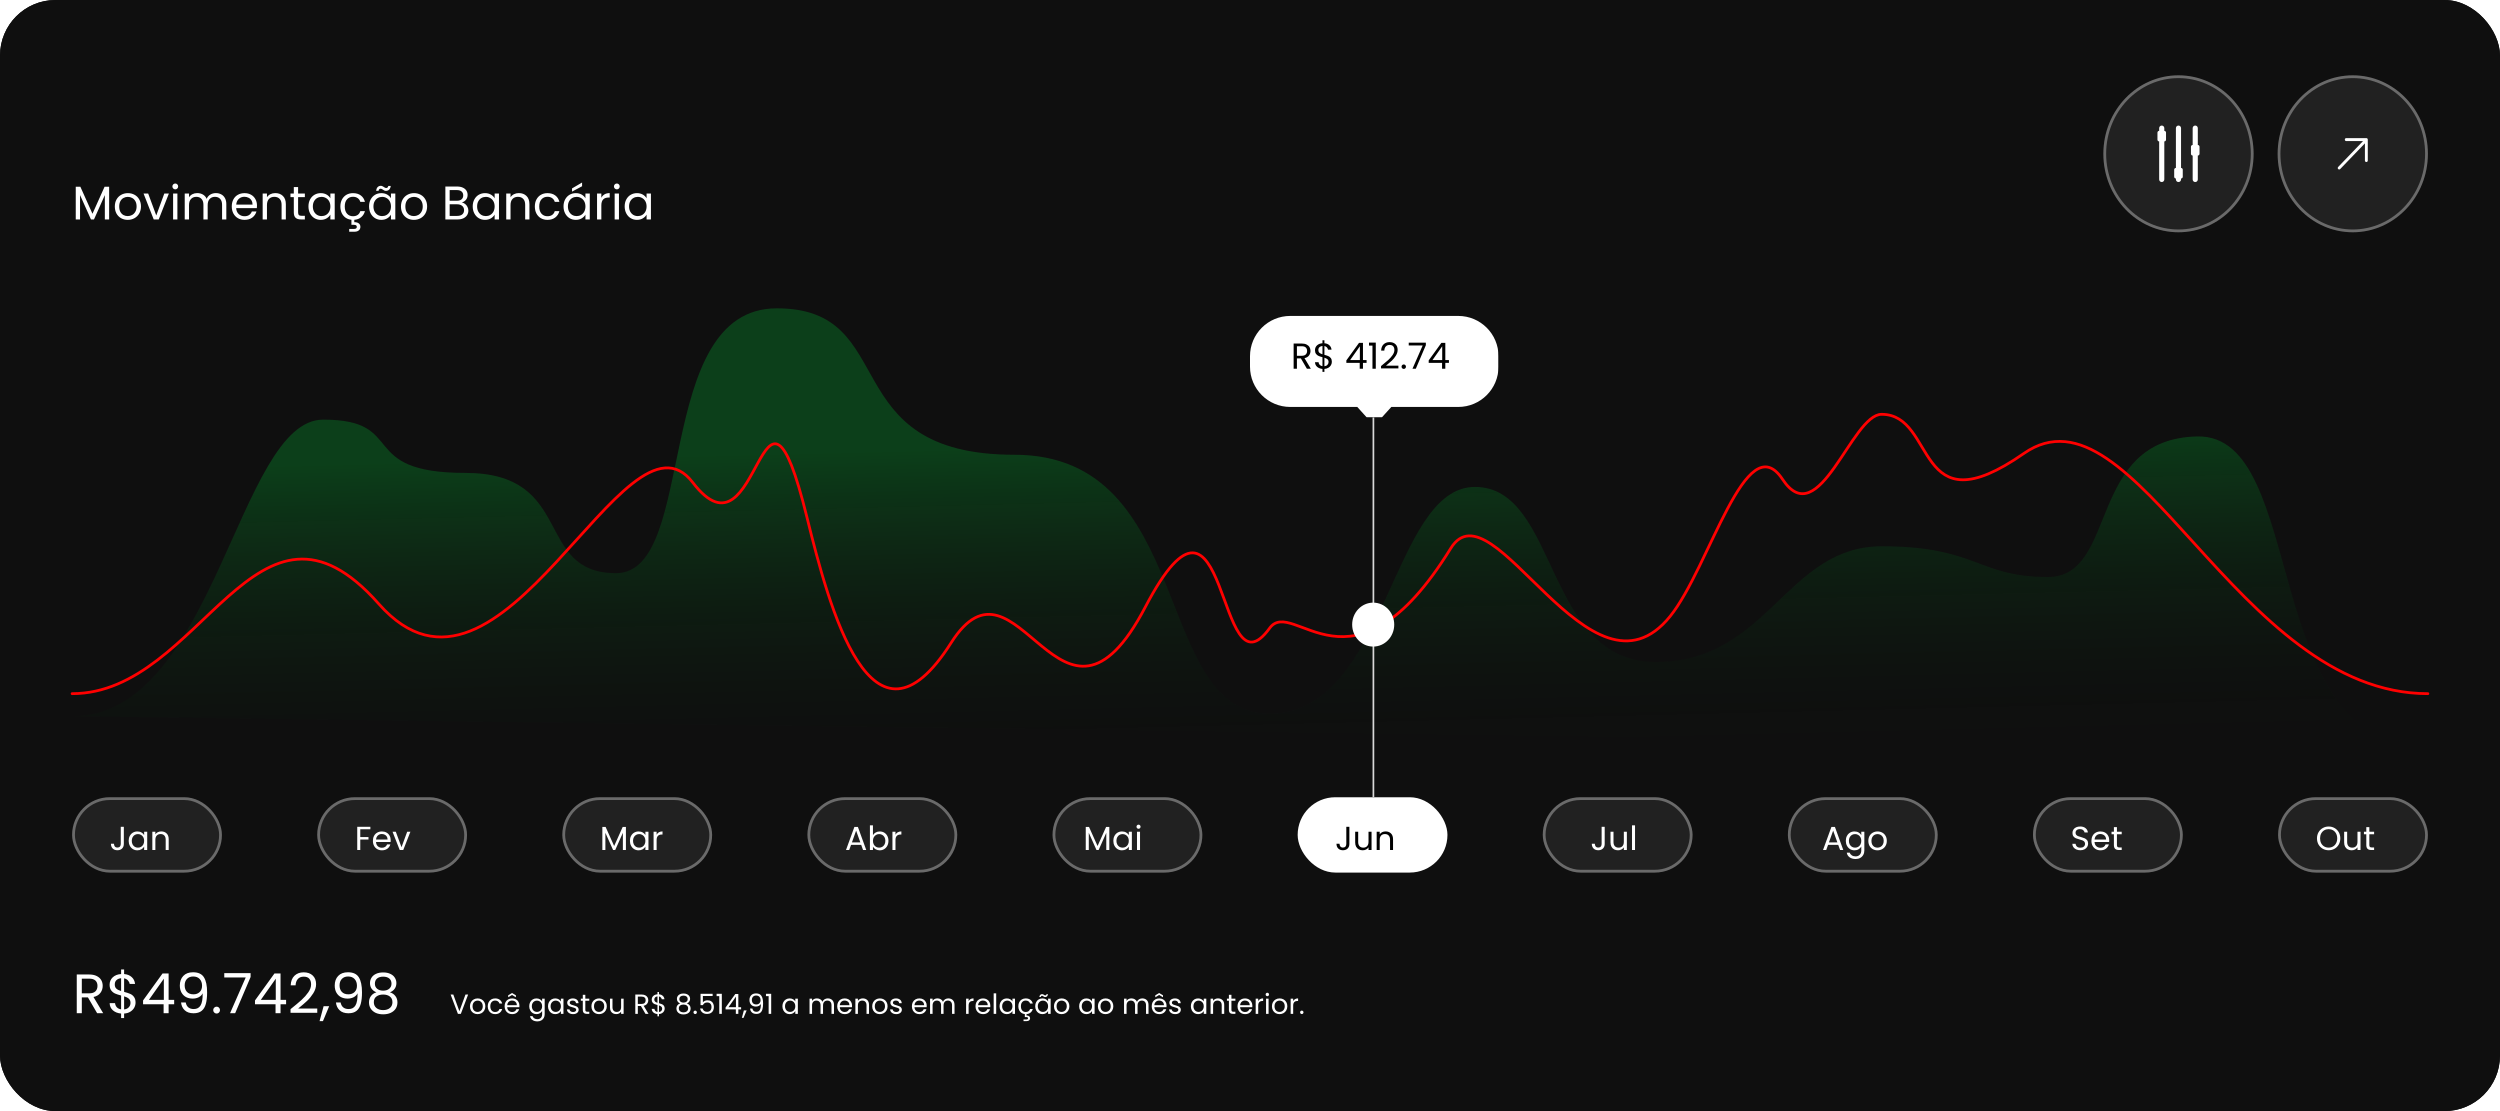 <svg width="900" height="400" viewBox="0 0 900 400" fill="none" xmlns="http://www.w3.org/2000/svg">
<rect width="900" height="400" rx="20" fill="#1C1C1C"/>
<g clip-path="url(#clip0_287_187)">
<rect width="900" height="400" rx="20" fill="#0F0F0F"/>
<g clip-path="url(#clip1_287_187)">
<path d="M34.972 364.757L31.652 359.057H29.452V364.757H27.632V350.817H32.132C33.185 350.817 34.072 350.997 34.792 351.357C35.526 351.717 36.072 352.204 36.432 352.817C36.792 353.43 36.972 354.13 36.972 354.917C36.972 355.877 36.692 356.724 36.132 357.457C35.586 358.19 34.759 358.677 33.652 358.917L37.152 364.757H34.972ZM29.452 357.597H32.132C33.119 357.597 33.859 357.357 34.352 356.877C34.846 356.384 35.092 355.73 35.092 354.917C35.092 354.09 34.846 353.45 34.352 352.997C33.872 352.544 33.132 352.317 32.132 352.317H29.452V357.597ZM48.8 360.937C48.8 361.577 48.64 362.19 48.32 362.777C48 363.35 47.527 363.83 46.9 364.217C46.287 364.604 45.547 364.824 44.68 364.877V366.497H43.6V364.877C42.387 364.77 41.4 364.384 40.64 363.717C39.88 363.037 39.493 362.177 39.48 361.137H41.42C41.474 361.697 41.68 362.184 42.04 362.597C42.413 363.01 42.934 363.27 43.6 363.377V358.377C42.707 358.15 41.987 357.917 41.44 357.677C40.894 357.437 40.427 357.064 40.04 356.557C39.654 356.05 39.46 355.37 39.46 354.517C39.46 353.437 39.834 352.544 40.58 351.837C41.34 351.13 42.347 350.737 43.6 350.657V348.997H44.68V350.657C45.813 350.75 46.727 351.117 47.42 351.757C48.114 352.384 48.514 353.204 48.62 354.217H46.68C46.614 353.75 46.407 353.33 46.06 352.957C45.714 352.57 45.254 352.317 44.68 352.197V357.077C45.56 357.304 46.273 357.537 46.82 357.777C47.38 358.004 47.847 358.37 48.22 358.877C48.607 359.384 48.8 360.07 48.8 360.937ZM41.32 354.417C41.32 355.07 41.514 355.57 41.9 355.917C42.287 356.264 42.853 356.55 43.6 356.777V352.157C42.907 352.224 42.353 352.45 41.94 352.837C41.527 353.21 41.32 353.737 41.32 354.417ZM44.68 363.397C45.4 363.317 45.96 363.057 46.36 362.617C46.773 362.177 46.98 361.65 46.98 361.037C46.98 360.384 46.78 359.884 46.38 359.537C45.98 359.177 45.413 358.89 44.68 358.677V363.397ZM51.502 361.537V360.157L58.522 350.437H60.702V359.957H62.702V361.537H60.702V364.757H58.901V361.537H51.502ZM58.981 352.337L53.602 359.957H58.981V352.337ZM66.86 360.877C66.993 361.637 67.3 362.224 67.78 362.637C68.273 363.05 68.933 363.257 69.76 363.257C70.866 363.257 71.68 362.824 72.2 361.957C72.733 361.09 72.986 359.63 72.96 357.577C72.68 358.177 72.213 358.65 71.56 358.997C70.906 359.33 70.18 359.497 69.38 359.497C68.486 359.497 67.686 359.317 66.98 358.957C66.286 358.584 65.74 358.044 65.34 357.337C64.94 356.63 64.74 355.777 64.74 354.777C64.74 353.35 65.153 352.204 65.98 351.337C66.806 350.457 67.98 350.017 69.5 350.017C71.366 350.017 72.673 350.624 73.42 351.837C74.18 353.05 74.56 354.857 74.56 357.257C74.56 358.937 74.406 360.324 74.1 361.417C73.806 362.51 73.3 363.344 72.58 363.917C71.873 364.49 70.9 364.777 69.66 364.777C68.3 364.777 67.24 364.41 66.48 363.677C65.72 362.944 65.286 362.01 65.18 360.877H66.86ZM69.68 357.957C70.573 357.957 71.306 357.684 71.88 357.137C72.453 356.577 72.74 355.824 72.74 354.877C72.74 353.877 72.46 353.07 71.9 352.457C71.34 351.844 70.553 351.537 69.54 351.537C68.606 351.537 67.86 351.83 67.3 352.417C66.753 353.004 66.48 353.777 66.48 354.737C66.48 355.71 66.753 356.49 67.3 357.077C67.846 357.664 68.64 357.957 69.68 357.957ZM77.997 364.877C77.651 364.877 77.357 364.757 77.117 364.517C76.877 364.277 76.757 363.984 76.757 363.637C76.757 363.29 76.877 362.997 77.117 362.757C77.357 362.517 77.651 362.397 77.997 362.397C78.331 362.397 78.611 362.517 78.837 362.757C79.077 362.997 79.197 363.29 79.197 363.637C79.197 363.984 79.077 364.277 78.837 364.517C78.611 364.757 78.331 364.877 77.997 364.877ZM90.216 351.717L84.656 364.757H82.817L88.457 351.897H80.737V350.337H90.216V351.717ZM91.794 361.537V360.157L98.814 350.437H100.995V359.957H102.995V361.537H100.995V364.757H99.195V361.537H91.794ZM99.275 352.337L93.894 359.957H99.275V352.337ZM104.593 363.297C106.286 361.937 107.613 360.824 108.573 359.957C109.533 359.077 110.339 358.164 110.993 357.217C111.659 356.257 111.993 355.317 111.993 354.397C111.993 353.53 111.779 352.85 111.353 352.357C110.939 351.85 110.266 351.597 109.333 351.597C108.426 351.597 107.719 351.884 107.213 352.457C106.719 353.017 106.453 353.77 106.413 354.717H104.653C104.706 353.224 105.159 352.07 106.013 351.257C106.866 350.444 107.966 350.037 109.313 350.037C110.686 350.037 111.773 350.417 112.573 351.177C113.386 351.937 113.793 352.984 113.793 354.317C113.793 355.424 113.459 356.504 112.793 357.557C112.139 358.597 111.393 359.517 110.553 360.317C109.713 361.104 108.639 362.024 107.333 363.077H114.213V364.597H104.593V363.297ZM118.497 362.237L116.257 367.617H115.037L116.497 362.237H118.497ZM122.621 360.877C122.755 361.637 123.061 362.224 123.541 362.637C124.035 363.05 124.695 363.257 125.521 363.257C126.628 363.257 127.441 362.824 127.961 361.957C128.495 361.09 128.748 359.63 128.721 357.577C128.441 358.177 127.975 358.65 127.321 358.997C126.668 359.33 125.941 359.497 125.141 359.497C124.248 359.497 123.448 359.317 122.741 358.957C122.048 358.584 121.501 358.044 121.101 357.337C120.701 356.63 120.501 355.777 120.501 354.777C120.501 353.35 120.915 352.204 121.741 351.337C122.568 350.457 123.741 350.017 125.261 350.017C127.128 350.017 128.435 350.624 129.181 351.837C129.941 353.05 130.321 354.857 130.321 357.257C130.321 358.937 130.168 360.324 129.861 361.417C129.568 362.51 129.061 363.344 128.341 363.917C127.635 364.49 126.661 364.777 125.421 364.777C124.061 364.777 123.001 364.41 122.241 363.677C121.481 362.944 121.048 362.01 120.941 360.877H122.621ZM125.441 357.957C126.335 357.957 127.068 357.684 127.641 357.137C128.215 356.577 128.501 355.824 128.501 354.877C128.501 353.877 128.221 353.07 127.661 352.457C127.101 351.844 126.315 351.537 125.301 351.537C124.368 351.537 123.621 351.83 123.061 352.417C122.515 353.004 122.241 353.777 122.241 354.737C122.241 355.71 122.515 356.49 123.061 357.077C123.608 357.664 124.401 357.957 125.441 357.957ZM135.519 357.237C134.772 356.944 134.199 356.517 133.799 355.957C133.399 355.397 133.199 354.717 133.199 353.917C133.199 353.197 133.379 352.55 133.739 351.977C134.099 351.39 134.632 350.93 135.339 350.597C136.059 350.25 136.926 350.077 137.939 350.077C138.952 350.077 139.812 350.25 140.519 350.597C141.239 350.93 141.779 351.39 142.139 351.977C142.512 352.55 142.699 353.197 142.699 353.917C142.699 354.69 142.492 355.37 142.079 355.957C141.666 356.53 141.099 356.957 140.379 357.237C141.206 357.49 141.859 357.937 142.339 358.577C142.832 359.204 143.079 359.964 143.079 360.857C143.079 361.724 142.866 362.484 142.439 363.137C142.012 363.777 141.406 364.277 140.619 364.637C139.846 364.984 138.952 365.157 137.939 365.157C136.926 365.157 136.032 364.984 135.259 364.637C134.499 364.277 133.906 363.777 133.479 363.137C133.052 362.484 132.839 361.724 132.839 360.857C132.839 359.964 133.079 359.197 133.559 358.557C134.039 357.917 134.692 357.477 135.519 357.237ZM140.939 354.137C140.939 353.324 140.672 352.697 140.139 352.257C139.606 351.817 138.872 351.597 137.939 351.597C137.019 351.597 136.292 351.817 135.759 352.257C135.226 352.697 134.959 353.33 134.959 354.157C134.959 354.904 135.232 355.504 135.779 355.957C136.339 356.41 137.059 356.637 137.939 356.637C138.832 356.637 139.552 356.41 140.099 355.957C140.659 355.49 140.939 354.884 140.939 354.137ZM137.939 358.037C136.952 358.037 136.146 358.27 135.519 358.737C134.892 359.19 134.579 359.877 134.579 360.797C134.579 361.65 134.879 362.337 135.479 362.857C136.092 363.377 136.912 363.637 137.939 363.637C138.966 363.637 139.779 363.377 140.379 362.857C140.979 362.337 141.279 361.65 141.279 360.797C141.279 359.904 140.972 359.224 140.359 358.757C139.746 358.277 138.939 358.037 137.939 358.037Z" fill="white"/>
<path d="M168.53 358.03L165.9 365H164.85L162.22 358.03H163.19L165.38 364.04L167.57 358.03H168.53ZM171.918 365.09C171.404 365.09 170.938 364.973 170.518 364.74C170.104 364.507 169.778 364.177 169.538 363.75C169.304 363.317 169.188 362.817 169.188 362.25C169.188 361.69 169.308 361.197 169.548 360.77C169.794 360.337 170.128 360.007 170.548 359.78C170.968 359.547 171.438 359.43 171.958 359.43C172.478 359.43 172.948 359.547 173.368 359.78C173.788 360.007 174.118 360.333 174.358 360.76C174.604 361.187 174.728 361.683 174.728 362.25C174.728 362.817 174.601 363.317 174.348 363.75C174.101 364.177 173.764 364.507 173.338 364.74C172.911 364.973 172.438 365.09 171.918 365.09ZM171.918 364.29C172.244 364.29 172.551 364.213 172.838 364.06C173.124 363.907 173.354 363.677 173.528 363.37C173.708 363.063 173.798 362.69 173.798 362.25C173.798 361.81 173.711 361.437 173.538 361.13C173.364 360.823 173.138 360.597 172.858 360.45C172.578 360.297 172.274 360.22 171.948 360.22C171.614 360.22 171.308 360.297 171.028 360.45C170.754 360.597 170.534 360.823 170.368 361.13C170.201 361.437 170.118 361.81 170.118 362.25C170.118 362.697 170.198 363.073 170.358 363.38C170.524 363.687 170.744 363.917 171.018 364.07C171.291 364.217 171.591 364.29 171.918 364.29ZM175.584 362.25C175.584 361.683 175.698 361.19 175.924 360.77C176.151 360.343 176.464 360.013 176.864 359.78C177.271 359.547 177.734 359.43 178.254 359.43C178.928 359.43 179.481 359.593 179.914 359.92C180.354 360.247 180.644 360.7 180.784 361.28H179.804C179.711 360.947 179.528 360.683 179.254 360.49C178.988 360.297 178.654 360.2 178.254 360.2C177.734 360.2 177.314 360.38 176.994 360.74C176.674 361.093 176.514 361.597 176.514 362.25C176.514 362.91 176.674 363.42 176.994 363.78C177.314 364.14 177.734 364.32 178.254 364.32C178.654 364.32 178.988 364.227 179.254 364.04C179.521 363.853 179.704 363.587 179.804 363.24H180.784C180.638 363.8 180.344 364.25 179.904 364.59C179.464 364.923 178.914 365.09 178.254 365.09C177.734 365.09 177.271 364.973 176.864 364.74C176.464 364.507 176.151 364.177 175.924 363.75C175.698 363.323 175.584 362.823 175.584 362.25ZM186.999 362.05C186.999 362.223 186.989 362.407 186.969 362.6H182.589C182.622 363.14 182.805 363.563 183.139 363.87C183.479 364.17 183.889 364.32 184.369 364.32C184.762 364.32 185.089 364.23 185.349 364.05C185.615 363.863 185.802 363.617 185.909 363.31H186.889C186.742 363.837 186.449 364.267 186.009 364.6C185.569 364.927 185.022 365.09 184.369 365.09C183.849 365.09 183.382 364.973 182.969 364.74C182.562 364.507 182.242 364.177 182.009 363.75C181.775 363.317 181.659 362.817 181.659 362.25C181.659 361.683 181.772 361.187 181.999 360.76C182.225 360.333 182.542 360.007 182.949 359.78C183.362 359.547 183.835 359.43 184.369 359.43C184.889 359.43 185.349 359.543 185.749 359.77C186.149 359.997 186.455 360.31 186.669 360.71C186.889 361.103 186.999 361.55 186.999 362.05ZM186.059 361.86C186.059 361.513 185.982 361.217 185.829 360.97C185.675 360.717 185.465 360.527 185.199 360.4C184.939 360.267 184.649 360.2 184.329 360.2C183.869 360.2 183.475 360.347 183.149 360.64C182.829 360.933 182.645 361.34 182.599 361.86H186.059ZM184.339 358.18L182.949 359.03V358.31L184.339 357.48L185.719 358.31V359.03L184.339 358.18ZM193.126 359.43C193.599 359.43 194.012 359.533 194.366 359.74C194.726 359.947 194.992 360.207 195.166 360.52V359.52H196.086V365.12C196.086 365.62 195.979 366.063 195.766 366.45C195.552 366.843 195.246 367.15 194.846 367.37C194.452 367.59 193.992 367.7 193.466 367.7C192.746 367.7 192.146 367.53 191.666 367.19C191.186 366.85 190.902 366.387 190.816 365.8H191.716C191.816 366.133 192.022 366.4 192.336 366.6C192.649 366.807 193.026 366.91 193.466 366.91C193.966 366.91 194.372 366.753 194.686 366.44C195.006 366.127 195.166 365.687 195.166 365.12V363.97C194.986 364.29 194.719 364.557 194.366 364.77C194.012 364.983 193.599 365.09 193.126 365.09C192.639 365.09 192.196 364.97 191.796 364.73C191.402 364.49 191.092 364.153 190.866 363.72C190.639 363.287 190.526 362.793 190.526 362.24C190.526 361.68 190.639 361.19 190.866 360.77C191.092 360.343 191.402 360.013 191.796 359.78C192.196 359.547 192.639 359.43 193.126 359.43ZM195.166 362.25C195.166 361.837 195.082 361.477 194.916 361.17C194.749 360.863 194.522 360.63 194.236 360.47C193.956 360.303 193.646 360.22 193.306 360.22C192.966 360.22 192.656 360.3 192.376 360.46C192.096 360.62 191.872 360.853 191.706 361.16C191.539 361.467 191.456 361.827 191.456 362.24C191.456 362.66 191.539 363.027 191.706 363.34C191.872 363.647 192.096 363.883 192.376 364.05C192.656 364.21 192.966 364.29 193.306 364.29C193.646 364.29 193.956 364.21 194.236 364.05C194.522 363.883 194.749 363.647 194.916 363.34C195.082 363.027 195.166 362.663 195.166 362.25ZM197.284 362.24C197.284 361.68 197.397 361.19 197.624 360.77C197.85 360.343 198.16 360.013 198.554 359.78C198.954 359.547 199.397 359.43 199.884 359.43C200.364 359.43 200.78 359.533 201.134 359.74C201.487 359.947 201.75 360.207 201.924 360.52V359.52H202.844V365H201.924V363.98C201.744 364.3 201.474 364.567 201.114 364.78C200.76 364.987 200.347 365.09 199.874 365.09C199.387 365.09 198.947 364.97 198.554 364.73C198.16 364.49 197.85 364.153 197.624 363.72C197.397 363.287 197.284 362.793 197.284 362.24ZM201.924 362.25C201.924 361.837 201.84 361.477 201.674 361.17C201.507 360.863 201.28 360.63 200.994 360.47C200.714 360.303 200.404 360.22 200.064 360.22C199.724 360.22 199.414 360.3 199.134 360.46C198.854 360.62 198.63 360.853 198.464 361.16C198.297 361.467 198.214 361.827 198.214 362.24C198.214 362.66 198.297 363.027 198.464 363.34C198.63 363.647 198.854 363.883 199.134 364.05C199.414 364.21 199.724 364.29 200.064 364.29C200.404 364.29 200.714 364.21 200.994 364.05C201.28 363.883 201.507 363.647 201.674 363.34C201.84 363.027 201.924 362.663 201.924 362.25ZM206.321 365.09C205.901 365.09 205.525 365.02 205.191 364.88C204.858 364.733 204.595 364.533 204.401 364.28C204.208 364.02 204.101 363.723 204.081 363.39H205.021C205.048 363.663 205.175 363.887 205.401 364.06C205.635 364.233 205.938 364.32 206.311 364.32C206.658 364.32 206.931 364.243 207.131 364.09C207.331 363.937 207.431 363.743 207.431 363.51C207.431 363.27 207.325 363.093 207.111 362.98C206.898 362.86 206.568 362.743 206.121 362.63C205.715 362.523 205.381 362.417 205.121 362.31C204.868 362.197 204.648 362.033 204.461 361.82C204.281 361.6 204.191 361.313 204.191 360.96C204.191 360.68 204.275 360.423 204.441 360.19C204.608 359.957 204.845 359.773 205.151 359.64C205.458 359.5 205.808 359.43 206.201 359.43C206.808 359.43 207.298 359.583 207.671 359.89C208.045 360.197 208.245 360.617 208.271 361.15H207.361C207.341 360.863 207.225 360.633 207.011 360.46C206.805 360.287 206.525 360.2 206.171 360.2C205.845 360.2 205.585 360.27 205.391 360.41C205.198 360.55 205.101 360.733 205.101 360.96C205.101 361.14 205.158 361.29 205.271 361.41C205.391 361.523 205.538 361.617 205.711 361.69C205.891 361.757 206.138 361.833 206.451 361.92C206.845 362.027 207.165 362.133 207.411 362.24C207.658 362.34 207.868 362.493 208.041 362.7C208.221 362.907 208.315 363.177 208.321 363.51C208.321 363.81 208.238 364.08 208.071 364.32C207.905 364.56 207.668 364.75 207.361 364.89C207.061 365.023 206.715 365.09 206.321 365.09ZM210.716 360.27V363.5C210.716 363.767 210.773 363.957 210.886 364.07C210.999 364.177 211.196 364.23 211.476 364.23H212.146V365H211.326C210.819 365 210.439 364.883 210.186 364.65C209.933 364.417 209.806 364.033 209.806 363.5V360.27H209.096V359.52H209.806V358.14H210.716V359.52H212.146V360.27H210.716ZM215.639 365.09C215.125 365.09 214.659 364.973 214.239 364.74C213.825 364.507 213.499 364.177 213.259 363.75C213.025 363.317 212.909 362.817 212.909 362.25C212.909 361.69 213.029 361.197 213.269 360.77C213.515 360.337 213.849 360.007 214.269 359.78C214.689 359.547 215.159 359.43 215.679 359.43C216.199 359.43 216.669 359.547 217.089 359.78C217.509 360.007 217.839 360.333 218.079 360.76C218.325 361.187 218.449 361.683 218.449 362.25C218.449 362.817 218.322 363.317 218.069 363.75C217.822 364.177 217.485 364.507 217.059 364.74C216.632 364.973 216.159 365.09 215.639 365.09ZM215.639 364.29C215.965 364.29 216.272 364.213 216.559 364.06C216.845 363.907 217.075 363.677 217.249 363.37C217.429 363.063 217.519 362.69 217.519 362.25C217.519 361.81 217.432 361.437 217.259 361.13C217.085 360.823 216.859 360.597 216.579 360.45C216.299 360.297 215.995 360.22 215.669 360.22C215.335 360.22 215.029 360.297 214.749 360.45C214.475 360.597 214.255 360.823 214.089 361.13C213.922 361.437 213.839 361.81 213.839 362.25C213.839 362.697 213.919 363.073 214.079 363.38C214.245 363.687 214.465 363.917 214.739 364.07C215.012 364.217 215.312 364.29 215.639 364.29ZM224.505 359.52V365H223.595V364.19C223.422 364.47 223.178 364.69 222.865 364.85C222.558 365.003 222.218 365.08 221.845 365.08C221.418 365.08 221.035 364.993 220.695 364.82C220.355 364.64 220.085 364.373 219.885 364.02C219.692 363.667 219.595 363.237 219.595 362.73V359.52H220.495V362.61C220.495 363.15 220.632 363.567 220.905 363.86C221.178 364.147 221.552 364.29 222.025 364.29C222.512 364.29 222.895 364.14 223.175 363.84C223.455 363.54 223.595 363.103 223.595 362.53V359.52H224.505ZM232.378 365L230.718 362.15H229.618V365H228.708V358.03H230.958C231.484 358.03 231.928 358.12 232.288 358.3C232.654 358.48 232.928 358.723 233.108 359.03C233.288 359.337 233.378 359.687 233.378 360.08C233.378 360.56 233.238 360.983 232.958 361.35C232.684 361.717 232.271 361.96 231.718 362.08L233.468 365H232.378ZM229.618 361.42H230.958C231.451 361.42 231.821 361.3 232.068 361.06C232.314 360.813 232.438 360.487 232.438 360.08C232.438 359.667 232.314 359.347 232.068 359.12C231.828 358.893 231.458 358.78 230.958 358.78H229.618V361.42ZM239.291 363.09C239.291 363.41 239.211 363.717 239.051 364.01C238.891 364.297 238.655 364.537 238.341 364.73C238.035 364.923 237.665 365.033 237.231 365.06V365.87H236.691V365.06C236.085 365.007 235.591 364.813 235.211 364.48C234.831 364.14 234.638 363.71 234.631 363.19H235.601C235.628 363.47 235.731 363.713 235.911 363.92C236.098 364.127 236.358 364.257 236.691 364.31V361.81C236.245 361.697 235.885 361.58 235.611 361.46C235.338 361.34 235.105 361.153 234.911 360.9C234.718 360.647 234.621 360.307 234.621 359.88C234.621 359.34 234.808 358.893 235.181 358.54C235.561 358.187 236.065 357.99 236.691 357.95V357.12H237.231V357.95C237.798 357.997 238.255 358.18 238.601 358.5C238.948 358.813 239.148 359.223 239.201 359.73H238.231C238.198 359.497 238.095 359.287 237.921 359.1C237.748 358.907 237.518 358.78 237.231 358.72V361.16C237.671 361.273 238.028 361.39 238.301 361.51C238.581 361.623 238.815 361.807 239.001 362.06C239.195 362.313 239.291 362.657 239.291 363.09ZM235.551 359.83C235.551 360.157 235.648 360.407 235.841 360.58C236.035 360.753 236.318 360.897 236.691 361.01V358.7C236.345 358.733 236.068 358.847 235.861 359.04C235.655 359.227 235.551 359.49 235.551 359.83ZM237.231 364.32C237.591 364.28 237.871 364.15 238.071 363.93C238.278 363.71 238.381 363.447 238.381 363.14C238.381 362.813 238.281 362.563 238.081 362.39C237.881 362.21 237.598 362.067 237.231 361.96V364.32ZM244.848 361.24C244.475 361.093 244.188 360.88 243.988 360.6C243.788 360.32 243.688 359.98 243.688 359.58C243.688 359.22 243.778 358.897 243.958 358.61C244.138 358.317 244.405 358.087 244.758 357.92C245.118 357.747 245.552 357.66 246.058 357.66C246.565 357.66 246.995 357.747 247.348 357.92C247.708 358.087 247.978 358.317 248.158 358.61C248.345 358.897 248.438 359.22 248.438 359.58C248.438 359.967 248.335 360.307 248.128 360.6C247.922 360.887 247.638 361.1 247.278 361.24C247.692 361.367 248.018 361.59 248.258 361.91C248.505 362.223 248.628 362.603 248.628 363.05C248.628 363.483 248.522 363.863 248.308 364.19C248.095 364.51 247.792 364.76 247.398 364.94C247.012 365.113 246.565 365.2 246.058 365.2C245.552 365.2 245.105 365.113 244.718 364.94C244.338 364.76 244.042 364.51 243.828 364.19C243.615 363.863 243.508 363.483 243.508 363.05C243.508 362.603 243.628 362.22 243.868 361.9C244.108 361.58 244.435 361.36 244.848 361.24ZM247.558 359.69C247.558 359.283 247.425 358.97 247.158 358.75C246.892 358.53 246.525 358.42 246.058 358.42C245.598 358.42 245.235 358.53 244.968 358.75C244.702 358.97 244.568 359.287 244.568 359.7C244.568 360.073 244.705 360.373 244.978 360.6C245.258 360.827 245.618 360.94 246.058 360.94C246.505 360.94 246.865 360.827 247.138 360.6C247.418 360.367 247.558 360.063 247.558 359.69ZM246.058 361.64C245.565 361.64 245.162 361.757 244.848 361.99C244.535 362.217 244.378 362.56 244.378 363.02C244.378 363.447 244.528 363.79 244.828 364.05C245.135 364.31 245.545 364.44 246.058 364.44C246.572 364.44 246.978 364.31 247.278 364.05C247.578 363.79 247.728 363.447 247.728 363.02C247.728 362.573 247.575 362.233 247.268 362C246.962 361.76 246.558 361.64 246.058 361.64ZM250.277 365.06C250.103 365.06 249.957 365 249.837 364.88C249.717 364.76 249.657 364.613 249.657 364.44C249.657 364.267 249.717 364.12 249.837 364C249.957 363.88 250.103 363.82 250.277 363.82C250.443 363.82 250.583 363.88 250.697 364C250.817 364.12 250.877 364.267 250.877 364.44C250.877 364.613 250.817 364.76 250.697 364.88C250.583 365 250.443 365.06 250.277 365.06ZM256.546 358.56H253.036V360.84C253.19 360.627 253.416 360.453 253.716 360.32C254.016 360.18 254.34 360.11 254.686 360.11C255.24 360.11 255.69 360.227 256.036 360.46C256.383 360.687 256.63 360.983 256.776 361.35C256.93 361.71 257.006 362.093 257.006 362.5C257.006 362.98 256.916 363.41 256.736 363.79C256.556 364.17 256.28 364.47 255.906 364.69C255.54 364.91 255.083 365.02 254.536 365.02C253.836 365.02 253.27 364.84 252.836 364.48C252.403 364.12 252.14 363.64 252.046 363.04H252.936C253.023 363.42 253.206 363.717 253.486 363.93C253.766 364.143 254.12 364.25 254.546 364.25C255.073 364.25 255.47 364.093 255.736 363.78C256.003 363.46 256.136 363.04 256.136 362.52C256.136 362 256.003 361.6 255.736 361.32C255.47 361.033 255.076 360.89 254.556 360.89C254.203 360.89 253.893 360.977 253.626 361.15C253.366 361.317 253.176 361.547 253.056 361.84H252.196V357.76H256.546V358.56ZM257.976 358.6V357.77H259.856V365H258.936V358.6H257.976ZM261.199 363.39V362.7L264.709 357.84H265.799V362.6H266.799V363.39H265.799V365H264.899V363.39H261.199ZM264.939 358.79L262.249 362.6H264.939V358.79ZM268.798 363.74L267.678 366.43H267.068L267.798 363.74H268.798ZM270.86 363.06C270.927 363.44 271.08 363.733 271.32 363.94C271.567 364.147 271.897 364.25 272.31 364.25C272.864 364.25 273.27 364.033 273.53 363.6C273.797 363.167 273.924 362.437 273.91 361.41C273.77 361.71 273.537 361.947 273.21 362.12C272.884 362.287 272.52 362.37 272.12 362.37C271.674 362.37 271.274 362.28 270.92 362.1C270.574 361.913 270.3 361.643 270.1 361.29C269.9 360.937 269.8 360.51 269.8 360.01C269.8 359.297 270.007 358.723 270.42 358.29C270.834 357.85 271.42 357.63 272.18 357.63C273.114 357.63 273.767 357.933 274.14 358.54C274.52 359.147 274.71 360.05 274.71 361.25C274.71 362.09 274.634 362.783 274.48 363.33C274.334 363.877 274.08 364.293 273.72 364.58C273.367 364.867 272.88 365.01 272.26 365.01C271.58 365.01 271.05 364.827 270.67 364.46C270.29 364.093 270.074 363.627 270.02 363.06H270.86ZM272.27 361.6C272.717 361.6 273.084 361.463 273.37 361.19C273.657 360.91 273.8 360.533 273.8 360.06C273.8 359.56 273.66 359.157 273.38 358.85C273.1 358.543 272.707 358.39 272.2 358.39C271.734 358.39 271.36 358.537 271.08 358.83C270.807 359.123 270.67 359.51 270.67 359.99C270.67 360.477 270.807 360.867 271.08 361.16C271.354 361.453 271.75 361.6 272.27 361.6ZM275.749 358.6V357.77H277.629V365H276.709V358.6H275.749ZM281.668 362.24C281.668 361.68 281.782 361.19 282.008 360.77C282.235 360.343 282.545 360.013 282.938 359.78C283.338 359.547 283.782 359.43 284.268 359.43C284.748 359.43 285.165 359.533 285.518 359.74C285.872 359.947 286.135 360.207 286.308 360.52V359.52H287.228V365H286.308V363.98C286.128 364.3 285.858 364.567 285.498 364.78C285.145 364.987 284.732 365.09 284.258 365.09C283.772 365.09 283.332 364.97 282.938 364.73C282.545 364.49 282.235 364.153 282.008 363.72C281.782 363.287 281.668 362.793 281.668 362.24ZM286.308 362.25C286.308 361.837 286.225 361.477 286.058 361.17C285.892 360.863 285.665 360.63 285.378 360.47C285.098 360.303 284.788 360.22 284.448 360.22C284.108 360.22 283.798 360.3 283.518 360.46C283.238 360.62 283.015 360.853 282.848 361.16C282.682 361.467 282.598 361.827 282.598 362.24C282.598 362.66 282.682 363.027 282.848 363.34C283.015 363.647 283.238 363.883 283.518 364.05C283.798 364.21 284.108 364.29 284.448 364.29C284.788 364.29 285.098 364.21 285.378 364.05C285.665 363.883 285.892 363.647 286.058 363.34C286.225 363.027 286.308 362.663 286.308 362.25ZM298.022 359.42C298.449 359.42 298.829 359.51 299.162 359.69C299.495 359.863 299.759 360.127 299.952 360.48C300.145 360.833 300.242 361.263 300.242 361.77V365H299.342V361.9C299.342 361.353 299.205 360.937 298.932 360.65C298.665 360.357 298.302 360.21 297.842 360.21C297.369 360.21 296.992 360.363 296.712 360.67C296.432 360.97 296.292 361.407 296.292 361.98V365H295.392V361.9C295.392 361.353 295.255 360.937 294.982 360.65C294.715 360.357 294.352 360.21 293.892 360.21C293.419 360.21 293.042 360.363 292.762 360.67C292.482 360.97 292.342 361.407 292.342 361.98V365H291.432V359.52H292.342V360.31C292.522 360.023 292.762 359.803 293.062 359.65C293.369 359.497 293.705 359.42 294.072 359.42C294.532 359.42 294.939 359.523 295.292 359.73C295.645 359.937 295.909 360.24 296.082 360.64C296.235 360.253 296.489 359.953 296.842 359.74C297.195 359.527 297.589 359.42 298.022 359.42ZM306.735 362.05C306.735 362.223 306.725 362.407 306.705 362.6H302.325C302.358 363.14 302.542 363.563 302.875 363.87C303.215 364.17 303.625 364.32 304.105 364.32C304.498 364.32 304.825 364.23 305.085 364.05C305.352 363.863 305.538 363.617 305.645 363.31H306.625C306.478 363.837 306.185 364.267 305.745 364.6C305.305 364.927 304.758 365.09 304.105 365.09C303.585 365.09 303.118 364.973 302.705 364.74C302.298 364.507 301.978 364.177 301.745 363.75C301.512 363.317 301.395 362.817 301.395 362.25C301.395 361.683 301.508 361.187 301.735 360.76C301.962 360.333 302.278 360.007 302.685 359.78C303.098 359.547 303.572 359.43 304.105 359.43C304.625 359.43 305.085 359.543 305.485 359.77C305.885 359.997 306.192 360.31 306.405 360.71C306.625 361.103 306.735 361.55 306.735 362.05ZM305.795 361.86C305.795 361.513 305.718 361.217 305.565 360.97C305.412 360.717 305.202 360.527 304.935 360.4C304.675 360.267 304.385 360.2 304.065 360.2C303.605 360.2 303.212 360.347 302.885 360.64C302.565 360.933 302.382 361.34 302.335 361.86H305.795ZM310.606 359.42C311.273 359.42 311.813 359.623 312.226 360.03C312.639 360.43 312.846 361.01 312.846 361.77V365H311.946V361.9C311.946 361.353 311.809 360.937 311.536 360.65C311.263 360.357 310.889 360.21 310.416 360.21C309.936 360.21 309.553 360.36 309.266 360.66C308.986 360.96 308.846 361.397 308.846 361.97V365H307.936V359.52H308.846V360.3C309.026 360.02 309.269 359.803 309.576 359.65C309.889 359.497 310.233 359.42 310.606 359.42ZM316.723 365.09C316.209 365.09 315.743 364.973 315.323 364.74C314.909 364.507 314.583 364.177 314.343 363.75C314.109 363.317 313.993 362.817 313.993 362.25C313.993 361.69 314.113 361.197 314.353 360.77C314.599 360.337 314.933 360.007 315.353 359.78C315.773 359.547 316.243 359.43 316.763 359.43C317.283 359.43 317.753 359.547 318.173 359.78C318.593 360.007 318.923 360.333 319.163 360.76C319.409 361.187 319.533 361.683 319.533 362.25C319.533 362.817 319.406 363.317 319.153 363.75C318.906 364.177 318.569 364.507 318.143 364.74C317.716 364.973 317.243 365.09 316.723 365.09ZM316.723 364.29C317.049 364.29 317.356 364.213 317.643 364.06C317.929 363.907 318.159 363.677 318.333 363.37C318.513 363.063 318.603 362.69 318.603 362.25C318.603 361.81 318.516 361.437 318.343 361.13C318.169 360.823 317.943 360.597 317.663 360.45C317.383 360.297 317.079 360.22 316.753 360.22C316.419 360.22 316.113 360.297 315.833 360.45C315.559 360.597 315.339 360.823 315.173 361.13C315.006 361.437 314.923 361.81 314.923 362.25C314.923 362.697 315.003 363.073 315.163 363.38C315.329 363.687 315.549 363.917 315.823 364.07C316.096 364.217 316.396 364.29 316.723 364.29ZM322.669 365.09C322.249 365.09 321.872 365.02 321.539 364.88C321.206 364.733 320.942 364.533 320.749 364.28C320.556 364.02 320.449 363.723 320.429 363.39H321.369C321.396 363.663 321.522 363.887 321.749 364.06C321.982 364.233 322.286 364.32 322.659 364.32C323.006 364.32 323.279 364.243 323.479 364.09C323.679 363.937 323.779 363.743 323.779 363.51C323.779 363.27 323.672 363.093 323.459 362.98C323.246 362.86 322.916 362.743 322.469 362.63C322.062 362.523 321.729 362.417 321.469 362.31C321.216 362.197 320.996 362.033 320.809 361.82C320.629 361.6 320.539 361.313 320.539 360.96C320.539 360.68 320.622 360.423 320.789 360.19C320.956 359.957 321.192 359.773 321.499 359.64C321.806 359.5 322.156 359.43 322.549 359.43C323.156 359.43 323.646 359.583 324.019 359.89C324.392 360.197 324.592 360.617 324.619 361.15H323.709C323.689 360.863 323.572 360.633 323.359 360.46C323.152 360.287 322.872 360.2 322.519 360.2C322.192 360.2 321.932 360.27 321.739 360.41C321.546 360.55 321.449 360.733 321.449 360.96C321.449 361.14 321.506 361.29 321.619 361.41C321.739 361.523 321.886 361.617 322.059 361.69C322.239 361.757 322.486 361.833 322.799 361.92C323.192 362.027 323.512 362.133 323.759 362.24C324.006 362.34 324.216 362.493 324.389 362.7C324.569 362.907 324.662 363.177 324.669 363.51C324.669 363.81 324.586 364.08 324.419 364.32C324.252 364.56 324.016 364.75 323.709 364.89C323.409 365.023 323.062 365.09 322.669 365.09ZM333.62 362.05C333.62 362.223 333.61 362.407 333.59 362.6H329.21C329.243 363.14 329.426 363.563 329.76 363.87C330.1 364.17 330.51 364.32 330.99 364.32C331.383 364.32 331.71 364.23 331.97 364.05C332.236 363.863 332.423 363.617 332.53 363.31H333.51C333.363 363.837 333.07 364.267 332.63 364.6C332.19 364.927 331.643 365.09 330.99 365.09C330.47 365.09 330.003 364.973 329.59 364.74C329.183 364.507 328.863 364.177 328.63 363.75C328.396 363.317 328.28 362.817 328.28 362.25C328.28 361.683 328.393 361.187 328.62 360.76C328.846 360.333 329.163 360.007 329.57 359.78C329.983 359.547 330.456 359.43 330.99 359.43C331.51 359.43 331.97 359.543 332.37 359.77C332.77 359.997 333.076 360.31 333.29 360.71C333.51 361.103 333.62 361.55 333.62 362.05ZM332.68 361.86C332.68 361.513 332.603 361.217 332.45 360.97C332.296 360.717 332.086 360.527 331.82 360.4C331.56 360.267 331.27 360.2 330.95 360.2C330.49 360.2 330.096 360.347 329.77 360.64C329.45 360.933 329.266 361.34 329.22 361.86H332.68ZM341.411 359.42C341.837 359.42 342.217 359.51 342.551 359.69C342.884 359.863 343.147 360.127 343.341 360.48C343.534 360.833 343.631 361.263 343.631 361.77V365H342.731V361.9C342.731 361.353 342.594 360.937 342.321 360.65C342.054 360.357 341.691 360.21 341.231 360.21C340.757 360.21 340.381 360.363 340.101 360.67C339.821 360.97 339.681 361.407 339.681 361.98V365H338.781V361.9C338.781 361.353 338.644 360.937 338.371 360.65C338.104 360.357 337.741 360.21 337.281 360.21C336.807 360.21 336.431 360.363 336.151 360.67C335.871 360.97 335.731 361.407 335.731 361.98V365H334.821V359.52H335.731V360.31C335.911 360.023 336.151 359.803 336.451 359.65C336.757 359.497 337.094 359.42 337.461 359.42C337.921 359.42 338.327 359.523 338.681 359.73C339.034 359.937 339.297 360.24 339.471 360.64C339.624 360.253 339.877 359.953 340.231 359.74C340.584 359.527 340.977 359.42 341.411 359.42ZM348.7 360.41C348.86 360.097 349.086 359.853 349.38 359.68C349.68 359.507 350.043 359.42 350.47 359.42V360.36H350.23C349.21 360.36 348.7 360.913 348.7 362.02V365H347.79V359.52H348.7V360.41ZM356.52 362.05C356.52 362.223 356.51 362.407 356.49 362.6H352.11C352.143 363.14 352.327 363.563 352.66 363.87C353 364.17 353.41 364.32 353.89 364.32C354.283 364.32 354.61 364.23 354.87 364.05C355.137 363.863 355.323 363.617 355.43 363.31H356.41C356.263 363.837 355.97 364.267 355.53 364.6C355.09 364.927 354.543 365.09 353.89 365.09C353.37 365.09 352.903 364.973 352.49 364.74C352.083 364.507 351.763 364.177 351.53 363.75C351.297 363.317 351.18 362.817 351.18 362.25C351.18 361.683 351.293 361.187 351.52 360.76C351.747 360.333 352.063 360.007 352.47 359.78C352.883 359.547 353.357 359.43 353.89 359.43C354.41 359.43 354.87 359.543 355.27 359.77C355.67 359.997 355.977 360.31 356.19 360.71C356.41 361.103 356.52 361.55 356.52 362.05ZM355.58 361.86C355.58 361.513 355.503 361.217 355.35 360.97C355.197 360.717 354.987 360.527 354.72 360.4C354.46 360.267 354.17 360.2 353.85 360.2C353.39 360.2 352.997 360.347 352.67 360.64C352.35 360.933 352.167 361.34 352.12 361.86H355.58ZM358.631 357.6V365H357.721V357.6H358.631ZM359.842 362.24C359.842 361.68 359.955 361.19 360.182 360.77C360.409 360.343 360.719 360.013 361.112 359.78C361.512 359.547 361.955 359.43 362.442 359.43C362.922 359.43 363.339 359.533 363.692 359.74C364.045 359.947 364.309 360.207 364.482 360.52V359.52H365.402V365H364.482V363.98C364.302 364.3 364.032 364.567 363.672 364.78C363.319 364.987 362.905 365.09 362.432 365.09C361.945 365.09 361.505 364.97 361.112 364.73C360.719 364.49 360.409 364.153 360.182 363.72C359.955 363.287 359.842 362.793 359.842 362.24ZM364.482 362.25C364.482 361.837 364.399 361.477 364.232 361.17C364.065 360.863 363.839 360.63 363.552 360.47C363.272 360.303 362.962 360.22 362.622 360.22C362.282 360.22 361.972 360.3 361.692 360.46C361.412 360.62 361.189 360.853 361.022 361.16C360.855 361.467 360.772 361.827 360.772 362.24C360.772 362.66 360.855 363.027 361.022 363.34C361.189 363.647 361.412 363.883 361.692 364.05C361.972 364.21 362.282 364.29 362.622 364.29C362.962 364.29 363.272 364.21 363.552 364.05C363.839 363.883 364.065 363.647 364.232 363.34C364.399 363.027 364.482 362.663 364.482 362.25ZM369.27 364.32C369.67 364.32 370.003 364.227 370.27 364.04C370.537 363.853 370.72 363.587 370.82 363.24H371.8C371.667 363.76 371.403 364.187 371.01 364.52C370.623 364.847 370.137 365.033 369.55 365.08V365.58C369.943 365.573 370.257 365.657 370.49 365.83C370.723 366.003 370.84 366.25 370.84 366.57C370.84 366.883 370.727 367.133 370.5 367.32C370.273 367.507 369.98 367.6 369.62 367.6H368.47V367.01H369.44C369.66 367.01 369.82 366.977 369.92 366.91C370.027 366.843 370.08 366.73 370.08 366.57C370.08 366.417 370.027 366.307 369.92 366.24C369.82 366.173 369.66 366.14 369.44 366.14H368.94V365.07C368.48 365.023 368.073 364.88 367.72 364.64C367.367 364.393 367.09 364.067 366.89 363.66C366.697 363.247 366.6 362.777 366.6 362.25C366.6 361.683 366.713 361.19 366.94 360.77C367.167 360.343 367.48 360.013 367.88 359.78C368.287 359.547 368.75 359.43 369.27 359.43C369.943 359.43 370.497 359.593 370.93 359.92C371.37 360.247 371.66 360.7 371.8 361.28H370.82C370.727 360.947 370.543 360.683 370.27 360.49C370.003 360.297 369.67 360.2 369.27 360.2C368.75 360.2 368.33 360.38 368.01 360.74C367.69 361.093 367.53 361.597 367.53 362.25C367.53 362.91 367.69 363.42 368.01 363.78C368.33 364.14 368.75 364.32 369.27 364.32ZM372.674 362.24C372.674 361.68 372.787 361.19 373.014 360.77C373.241 360.343 373.551 360.013 373.944 359.78C374.344 359.547 374.787 359.43 375.274 359.43C375.754 359.43 376.171 359.533 376.524 359.74C376.877 359.947 377.141 360.207 377.314 360.52V359.52H378.234V365H377.314V363.98C377.134 364.3 376.864 364.567 376.504 364.78C376.151 364.987 375.737 365.09 375.264 365.09C374.777 365.09 374.337 364.97 373.944 364.73C373.551 364.49 373.241 364.153 373.014 363.72C372.787 363.287 372.674 362.793 372.674 362.24ZM377.314 362.25C377.314 361.837 377.231 361.477 377.064 361.17C376.897 360.863 376.671 360.63 376.384 360.47C376.104 360.303 375.794 360.22 375.454 360.22C375.114 360.22 374.804 360.3 374.524 360.46C374.244 360.62 374.021 360.853 373.854 361.16C373.687 361.467 373.604 361.827 373.604 362.24C373.604 362.66 373.687 363.027 373.854 363.34C374.021 363.647 374.244 363.883 374.524 364.05C374.804 364.21 375.114 364.29 375.454 364.29C375.794 364.29 376.104 364.21 376.384 364.05C376.671 363.883 376.897 363.647 377.064 363.34C377.231 363.027 377.314 362.663 377.314 362.25ZM374.164 358.93C374.211 358.59 374.321 358.33 374.494 358.15C374.674 357.97 374.897 357.88 375.164 357.88C375.291 357.88 375.397 357.903 375.484 357.95C375.577 357.99 375.687 358.05 375.814 358.13C375.907 358.197 375.991 358.25 376.064 358.29C376.137 358.323 376.217 358.34 376.304 358.34C376.417 358.34 376.514 358.303 376.594 358.23C376.674 358.157 376.724 358.05 376.744 357.91H377.264C377.224 358.243 377.114 358.5 376.934 358.68C376.754 358.86 376.531 358.95 376.264 358.95C376.137 358.95 376.024 358.93 375.924 358.89C375.831 358.843 375.724 358.777 375.604 358.69C375.497 358.623 375.411 358.573 375.344 358.54C375.284 358.507 375.211 358.49 375.124 358.49C375.011 358.49 374.914 358.527 374.834 358.6C374.761 358.673 374.714 358.783 374.694 358.93H374.164ZM382.162 365.09C381.649 365.09 381.182 364.973 380.762 364.74C380.349 364.507 380.022 364.177 379.782 363.75C379.549 363.317 379.432 362.817 379.432 362.25C379.432 361.69 379.552 361.197 379.792 360.77C380.039 360.337 380.372 360.007 380.792 359.78C381.212 359.547 381.682 359.43 382.202 359.43C382.722 359.43 383.192 359.547 383.612 359.78C384.032 360.007 384.362 360.333 384.602 360.76C384.849 361.187 384.972 361.683 384.972 362.25C384.972 362.817 384.845 363.317 384.592 363.75C384.345 364.177 384.009 364.507 383.582 364.74C383.155 364.973 382.682 365.09 382.162 365.09ZM382.162 364.29C382.489 364.29 382.795 364.213 383.082 364.06C383.369 363.907 383.599 363.677 383.772 363.37C383.952 363.063 384.042 362.69 384.042 362.25C384.042 361.81 383.955 361.437 383.782 361.13C383.609 360.823 383.382 360.597 383.102 360.45C382.822 360.297 382.519 360.22 382.192 360.22C381.859 360.22 381.552 360.297 381.272 360.45C380.999 360.597 380.779 360.823 380.612 361.13C380.445 361.437 380.362 361.81 380.362 362.25C380.362 362.697 380.442 363.073 380.602 363.38C380.769 363.687 380.989 363.917 381.262 364.07C381.535 364.217 381.835 364.29 382.162 364.29ZM388.494 362.24C388.494 361.68 388.608 361.19 388.834 360.77C389.061 360.343 389.371 360.013 389.764 359.78C390.164 359.547 390.608 359.43 391.094 359.43C391.574 359.43 391.991 359.533 392.344 359.74C392.698 359.947 392.961 360.207 393.134 360.52V359.52H394.054V365H393.134V363.98C392.954 364.3 392.684 364.567 392.324 364.78C391.971 364.987 391.558 365.09 391.084 365.09C390.598 365.09 390.158 364.97 389.764 364.73C389.371 364.49 389.061 364.153 388.834 363.72C388.608 363.287 388.494 362.793 388.494 362.24ZM393.134 362.25C393.134 361.837 393.051 361.477 392.884 361.17C392.718 360.863 392.491 360.63 392.204 360.47C391.924 360.303 391.614 360.22 391.274 360.22C390.934 360.22 390.624 360.3 390.344 360.46C390.064 360.62 389.841 360.853 389.674 361.16C389.508 361.467 389.424 361.827 389.424 362.24C389.424 362.66 389.508 363.027 389.674 363.34C389.841 363.647 390.064 363.883 390.344 364.05C390.624 364.21 390.934 364.29 391.274 364.29C391.614 364.29 391.924 364.21 392.204 364.05C392.491 363.883 392.718 363.647 392.884 363.34C393.051 363.027 393.134 362.663 393.134 362.25ZM397.982 365.09C397.469 365.09 397.002 364.973 396.582 364.74C396.169 364.507 395.842 364.177 395.602 363.75C395.369 363.317 395.252 362.817 395.252 362.25C395.252 361.69 395.372 361.197 395.612 360.77C395.859 360.337 396.192 360.007 396.612 359.78C397.032 359.547 397.502 359.43 398.022 359.43C398.542 359.43 399.012 359.547 399.432 359.78C399.852 360.007 400.182 360.333 400.422 360.76C400.669 361.187 400.792 361.683 400.792 362.25C400.792 362.817 400.666 363.317 400.412 363.75C400.166 364.177 399.829 364.507 399.402 364.74C398.976 364.973 398.502 365.09 397.982 365.09ZM397.982 364.29C398.309 364.29 398.616 364.213 398.902 364.06C399.189 363.907 399.419 363.677 399.592 363.37C399.772 363.063 399.862 362.69 399.862 362.25C399.862 361.81 399.776 361.437 399.602 361.13C399.429 360.823 399.202 360.597 398.922 360.45C398.642 360.297 398.339 360.22 398.012 360.22C397.679 360.22 397.372 360.297 397.092 360.45C396.819 360.597 396.599 360.823 396.432 361.13C396.266 361.437 396.182 361.81 396.182 362.25C396.182 362.697 396.262 363.073 396.422 363.38C396.589 363.687 396.809 363.917 397.082 364.07C397.356 364.217 397.656 364.29 397.982 364.29ZM411.245 359.42C411.671 359.42 412.051 359.51 412.385 359.69C412.718 359.863 412.981 360.127 413.175 360.48C413.368 360.833 413.465 361.263 413.465 361.77V365H412.565V361.9C412.565 361.353 412.428 360.937 412.155 360.65C411.888 360.357 411.525 360.21 411.065 360.21C410.591 360.21 410.215 360.363 409.935 360.67C409.655 360.97 409.515 361.407 409.515 361.98V365H408.615V361.9C408.615 361.353 408.478 360.937 408.205 360.65C407.938 360.357 407.575 360.21 407.115 360.21C406.641 360.21 406.265 360.363 405.985 360.67C405.705 360.97 405.565 361.407 405.565 361.98V365H404.655V359.52H405.565V360.31C405.745 360.023 405.985 359.803 406.285 359.65C406.591 359.497 406.928 359.42 407.295 359.42C407.755 359.42 408.161 359.523 408.515 359.73C408.868 359.937 409.131 360.24 409.305 360.64C409.458 360.253 409.711 359.953 410.065 359.74C410.418 359.527 410.811 359.42 411.245 359.42ZM419.958 362.05C419.958 362.223 419.948 362.407 419.928 362.6H415.548C415.581 363.14 415.764 363.563 416.098 363.87C416.438 364.17 416.848 364.32 417.328 364.32C417.721 364.32 418.048 364.23 418.308 364.05C418.574 363.863 418.761 363.617 418.868 363.31H419.848C419.701 363.837 419.408 364.267 418.968 364.6C418.528 364.927 417.981 365.09 417.328 365.09C416.808 365.09 416.341 364.973 415.928 364.74C415.521 364.507 415.201 364.177 414.968 363.75C414.734 363.317 414.618 362.817 414.618 362.25C414.618 361.683 414.731 361.187 414.958 360.76C415.184 360.333 415.501 360.007 415.908 359.78C416.321 359.547 416.794 359.43 417.328 359.43C417.848 359.43 418.308 359.543 418.708 359.77C419.108 359.997 419.414 360.31 419.628 360.71C419.848 361.103 419.958 361.55 419.958 362.05ZM419.018 361.86C419.018 361.513 418.941 361.217 418.788 360.97C418.634 360.717 418.424 360.527 418.158 360.4C417.898 360.267 417.608 360.2 417.288 360.2C416.828 360.2 416.434 360.347 416.108 360.64C415.788 360.933 415.604 361.34 415.558 361.86H419.018ZM417.298 358.18L415.908 359.03V358.31L417.298 357.48L418.678 358.31V359.03L417.298 358.18ZM423.099 365.09C422.679 365.09 422.302 365.02 421.969 364.88C421.635 364.733 421.372 364.533 421.179 364.28C420.985 364.02 420.879 363.723 420.859 363.39H421.799C421.825 363.663 421.952 363.887 422.179 364.06C422.412 364.233 422.715 364.32 423.089 364.32C423.435 364.32 423.709 364.243 423.909 364.09C424.109 363.937 424.209 363.743 424.209 363.51C424.209 363.27 424.102 363.093 423.889 362.98C423.675 362.86 423.345 362.743 422.899 362.63C422.492 362.523 422.159 362.417 421.899 362.31C421.645 362.197 421.425 362.033 421.239 361.82C421.059 361.6 420.969 361.313 420.969 360.96C420.969 360.68 421.052 360.423 421.219 360.19C421.385 359.957 421.622 359.773 421.929 359.64C422.235 359.5 422.585 359.43 422.979 359.43C423.585 359.43 424.075 359.583 424.449 359.89C424.822 360.197 425.022 360.617 425.049 361.15H424.139C424.119 360.863 424.002 360.633 423.789 360.46C423.582 360.287 423.302 360.2 422.949 360.2C422.622 360.2 422.362 360.27 422.169 360.41C421.975 360.55 421.879 360.733 421.879 360.96C421.879 361.14 421.935 361.29 422.049 361.41C422.169 361.523 422.315 361.617 422.489 361.69C422.669 361.757 422.915 361.833 423.229 361.92C423.622 362.027 423.942 362.133 424.189 362.24C424.435 362.34 424.645 362.493 424.819 362.7C424.999 362.907 425.092 363.177 425.099 363.51C425.099 363.81 425.015 364.08 424.849 364.32C424.682 364.56 424.445 364.75 424.139 364.89C423.839 365.023 423.492 365.09 423.099 365.09ZM428.709 362.24C428.709 361.68 428.823 361.19 429.049 360.77C429.276 360.343 429.586 360.013 429.979 359.78C430.379 359.547 430.823 359.43 431.309 359.43C431.789 359.43 432.206 359.533 432.559 359.74C432.913 359.947 433.176 360.207 433.349 360.52V359.52H434.269V365H433.349V363.98C433.169 364.3 432.899 364.567 432.539 364.78C432.186 364.987 431.773 365.09 431.299 365.09C430.813 365.09 430.373 364.97 429.979 364.73C429.586 364.49 429.276 364.153 429.049 363.72C428.823 363.287 428.709 362.793 428.709 362.24ZM433.349 362.25C433.349 361.837 433.266 361.477 433.099 361.17C432.933 360.863 432.706 360.63 432.419 360.47C432.139 360.303 431.829 360.22 431.489 360.22C431.149 360.22 430.839 360.3 430.559 360.46C430.279 360.62 430.056 360.853 429.889 361.16C429.723 361.467 429.639 361.827 429.639 362.24C429.639 362.66 429.723 363.027 429.889 363.34C430.056 363.647 430.279 363.883 430.559 364.05C430.839 364.21 431.149 364.29 431.489 364.29C431.829 364.29 432.139 364.21 432.419 364.05C432.706 363.883 432.933 363.647 433.099 363.34C433.266 363.027 433.349 362.663 433.349 362.25ZM438.477 359.42C439.144 359.42 439.684 359.623 440.097 360.03C440.51 360.43 440.717 361.01 440.717 361.77V365H439.817V361.9C439.817 361.353 439.68 360.937 439.407 360.65C439.134 360.357 438.76 360.21 438.287 360.21C437.807 360.21 437.424 360.36 437.137 360.66C436.857 360.96 436.717 361.397 436.717 361.97V365H435.807V359.52H436.717V360.3C436.897 360.02 437.14 359.803 437.447 359.65C437.76 359.497 438.104 359.42 438.477 359.42ZM443.314 360.27V363.5C443.314 363.767 443.37 363.957 443.484 364.07C443.597 364.177 443.794 364.23 444.074 364.23H444.744V365H443.924C443.417 365 443.037 364.883 442.784 364.65C442.53 364.417 442.404 364.033 442.404 363.5V360.27H441.694V359.52H442.404V358.14H443.314V359.52H444.744V360.27H443.314ZM450.846 362.05C450.846 362.223 450.836 362.407 450.816 362.6H446.436C446.47 363.14 446.653 363.563 446.986 363.87C447.326 364.17 447.736 364.32 448.216 364.32C448.61 364.32 448.936 364.23 449.196 364.05C449.463 363.863 449.65 363.617 449.756 363.31H450.736C450.59 363.837 450.296 364.267 449.856 364.6C449.416 364.927 448.87 365.09 448.216 365.09C447.696 365.09 447.23 364.973 446.816 364.74C446.41 364.507 446.09 364.177 445.856 363.75C445.623 363.317 445.506 362.817 445.506 362.25C445.506 361.683 445.62 361.187 445.846 360.76C446.073 360.333 446.39 360.007 446.796 359.78C447.21 359.547 447.683 359.43 448.216 359.43C448.736 359.43 449.196 359.543 449.596 359.77C449.996 359.997 450.303 360.31 450.516 360.71C450.736 361.103 450.846 361.55 450.846 362.05ZM449.906 361.86C449.906 361.513 449.83 361.217 449.676 360.97C449.523 360.717 449.313 360.527 449.046 360.4C448.786 360.267 448.496 360.2 448.176 360.2C447.716 360.2 447.323 360.347 446.996 360.64C446.676 360.933 446.493 361.34 446.446 361.86H449.906ZM452.957 360.41C453.117 360.097 453.344 359.853 453.637 359.68C453.937 359.507 454.301 359.42 454.727 359.42V360.36H454.487C453.467 360.36 452.957 360.913 452.957 362.02V365H452.047V359.52H452.957V360.41ZM456.248 358.63C456.074 358.63 455.928 358.57 455.808 358.45C455.688 358.33 455.628 358.183 455.628 358.01C455.628 357.837 455.688 357.69 455.808 357.57C455.928 357.45 456.074 357.39 456.248 357.39C456.414 357.39 456.554 357.45 456.668 357.57C456.788 357.69 456.848 357.837 456.848 358.01C456.848 358.183 456.788 358.33 456.668 358.45C456.554 358.57 456.414 358.63 456.248 358.63ZM456.688 359.52V365H455.778V359.52H456.688ZM460.629 365.09C460.115 365.09 459.649 364.973 459.229 364.74C458.815 364.507 458.489 364.177 458.249 363.75C458.015 363.317 457.899 362.817 457.899 362.25C457.899 361.69 458.019 361.197 458.259 360.77C458.505 360.337 458.839 360.007 459.259 359.78C459.679 359.547 460.149 359.43 460.669 359.43C461.189 359.43 461.659 359.547 462.079 359.78C462.499 360.007 462.829 360.333 463.069 360.76C463.315 361.187 463.439 361.683 463.439 362.25C463.439 362.817 463.312 363.317 463.059 363.75C462.812 364.177 462.475 364.507 462.049 364.74C461.622 364.973 461.149 365.09 460.629 365.09ZM460.629 364.29C460.955 364.29 461.262 364.213 461.549 364.06C461.835 363.907 462.065 363.677 462.239 363.37C462.419 363.063 462.509 362.69 462.509 362.25C462.509 361.81 462.422 361.437 462.249 361.13C462.075 360.823 461.849 360.597 461.569 360.45C461.289 360.297 460.985 360.22 460.659 360.22C460.325 360.22 460.019 360.297 459.739 360.45C459.465 360.597 459.245 360.823 459.079 361.13C458.912 361.437 458.829 361.81 458.829 362.25C458.829 362.697 458.909 363.073 459.069 363.38C459.235 363.687 459.455 363.917 459.729 364.07C460.002 364.217 460.302 364.29 460.629 364.29ZM465.545 360.41C465.705 360.097 465.932 359.853 466.225 359.68C466.525 359.507 466.889 359.42 467.315 359.42V360.36H467.075C466.055 360.36 465.545 360.913 465.545 362.02V365H464.635V359.52H465.545V360.41ZM468.656 365.06C468.482 365.06 468.336 365 468.216 364.88C468.096 364.76 468.036 364.613 468.036 364.44C468.036 364.267 468.096 364.12 468.216 364C468.336 363.88 468.482 363.82 468.656 363.82C468.822 363.82 468.962 363.88 469.076 364C469.196 364.12 469.256 364.267 469.256 364.44C469.256 364.613 469.196 364.76 469.076 364.88C468.962 365 468.822 365.06 468.656 365.06Z" fill="white"/>
</g>
<g clip-path="url(#clip2_287_187)">
<rect x="820.115" y="287.006" width="53.924" height="27.119" rx="13.559" fill="#212121"/>
<rect x="820.615" y="287.506" width="52.924" height="26.119" rx="13.059" stroke="#9B9B9B" stroke-opacity="0.603"/>
<path d="M838.311 306.09C837.535 306.09 836.827 305.91 836.187 305.55C835.547 305.182 835.039 304.674 834.663 304.026C834.295 303.37 834.111 302.634 834.111 301.818C834.111 301.002 834.295 300.27 834.663 299.622C835.039 298.966 835.547 298.458 836.187 298.098C836.827 297.73 837.535 297.546 838.311 297.546C839.095 297.546 839.807 297.73 840.447 298.098C841.087 298.458 841.591 298.962 841.959 299.61C842.327 300.258 842.511 300.994 842.511 301.818C842.511 302.642 842.327 303.378 841.959 304.026C841.591 304.674 841.087 305.182 840.447 305.55C839.807 305.91 839.095 306.09 838.311 306.09ZM838.311 305.142C838.895 305.142 839.419 305.006 839.883 304.734C840.355 304.462 840.723 304.074 840.987 303.57C841.259 303.066 841.395 302.482 841.395 301.818C841.395 301.146 841.259 300.562 840.987 300.066C840.723 299.562 840.359 299.174 839.895 298.902C839.431 298.63 838.903 298.494 838.311 298.494C837.719 298.494 837.191 298.63 836.727 298.902C836.263 299.174 835.895 299.562 835.623 300.066C835.359 300.562 835.227 301.146 835.227 301.818C835.227 302.482 835.359 303.066 835.623 303.57C835.895 304.074 836.263 304.462 836.727 304.734C837.199 305.006 837.727 305.142 838.311 305.142ZM849.785 299.43V306.006H848.693V305.034C848.485 305.37 848.193 305.634 847.817 305.826C847.449 306.01 847.041 306.102 846.593 306.102C846.081 306.102 845.621 305.998 845.213 305.79C844.805 305.574 844.481 305.254 844.241 304.83C844.009 304.406 843.893 303.89 843.893 303.282V299.43H844.973V303.138C844.973 303.786 845.137 304.286 845.465 304.638C845.793 304.982 846.241 305.154 846.809 305.154C847.393 305.154 847.853 304.974 848.189 304.614C848.525 304.254 848.693 303.73 848.693 303.042V299.43H849.785ZM852.961 300.33V304.206C852.961 304.526 853.029 304.754 853.165 304.89C853.301 305.018 853.537 305.082 853.873 305.082H854.677V306.006H853.693C853.085 306.006 852.629 305.866 852.325 305.586C852.021 305.306 851.869 304.846 851.869 304.206V300.33H851.017V299.43H851.869V297.774H852.961V299.43H854.677V300.33H852.961Z" fill="white"/>
</g>
<g clip-path="url(#clip3_287_187)">
<rect x="731.875" y="287.006" width="53.924" height="27.119" rx="13.559" fill="#212121"/>
<rect x="732.375" y="287.506" width="52.924" height="26.119" rx="13.059" stroke="#9B9B9B" stroke-opacity="0.603"/>
<path d="M748.932 306.09C748.38 306.09 747.884 305.994 747.444 305.802C747.012 305.602 746.672 305.33 746.424 304.986C746.176 304.634 746.048 304.23 746.04 303.774H747.204C747.244 304.166 747.404 304.498 747.684 304.77C747.972 305.034 748.388 305.166 748.932 305.166C749.452 305.166 749.86 305.038 750.156 304.782C750.46 304.518 750.612 304.182 750.612 303.774C750.612 303.454 750.524 303.194 750.348 302.994C750.172 302.794 749.952 302.642 749.688 302.538C749.424 302.434 749.068 302.322 748.62 302.202C748.068 302.058 747.624 301.914 747.288 301.77C746.96 301.626 746.676 301.402 746.436 301.098C746.204 300.786 746.088 300.37 746.088 299.85C746.088 299.394 746.204 298.99 746.436 298.638C746.668 298.286 746.992 298.014 747.408 297.822C747.832 297.63 748.316 297.534 748.86 297.534C749.644 297.534 750.284 297.73 750.78 298.122C751.284 298.514 751.568 299.034 751.632 299.682H750.432C750.392 299.362 750.224 299.082 749.928 298.842C749.632 298.594 749.24 298.47 748.752 298.47C748.296 298.47 747.924 298.59 747.636 298.83C747.348 299.062 747.204 299.39 747.204 299.814C747.204 300.118 747.288 300.366 747.456 300.558C747.632 300.75 747.844 300.898 748.092 301.002C748.348 301.098 748.704 301.21 749.16 301.338C749.712 301.49 750.156 301.642 750.492 301.794C750.828 301.938 751.116 302.166 751.356 302.478C751.596 302.782 751.716 303.198 751.716 303.726C751.716 304.134 751.608 304.518 751.392 304.878C751.176 305.238 750.856 305.53 750.432 305.754C750.008 305.978 749.508 306.09 748.932 306.09ZM759.323 302.466C759.323 302.674 759.311 302.894 759.287 303.126H754.031C754.071 303.774 754.291 304.282 754.691 304.65C755.099 305.01 755.591 305.19 756.167 305.19C756.639 305.19 757.031 305.082 757.343 304.866C757.663 304.642 757.887 304.346 758.015 303.978H759.191C759.015 304.61 758.663 305.126 758.135 305.526C757.607 305.918 756.951 306.114 756.167 306.114C755.543 306.114 754.983 305.974 754.487 305.694C753.999 305.414 753.615 305.018 753.335 304.506C753.055 303.986 752.915 303.386 752.915 302.706C752.915 302.026 753.051 301.43 753.323 300.918C753.595 300.406 753.975 300.014 754.463 299.742C754.959 299.462 755.527 299.322 756.167 299.322C756.791 299.322 757.343 299.458 757.823 299.73C758.303 300.002 758.671 300.378 758.927 300.858C759.191 301.33 759.323 301.866 759.323 302.466ZM758.195 302.238C758.195 301.822 758.103 301.466 757.919 301.17C757.735 300.866 757.483 300.638 757.163 300.486C756.851 300.326 756.503 300.246 756.119 300.246C755.567 300.246 755.095 300.422 754.703 300.774C754.319 301.126 754.099 301.614 754.043 302.238H758.195ZM762.097 300.33V304.206C762.097 304.526 762.165 304.754 762.301 304.89C762.437 305.018 762.673 305.082 763.009 305.082H763.813V306.006H762.829C762.221 306.006 761.765 305.866 761.461 305.586C761.157 305.306 761.005 304.846 761.005 304.206V300.33H760.153V299.43H761.005V297.774H762.097V299.43H763.813V300.33H762.097Z" fill="white"/>
</g>
<g clip-path="url(#clip4_287_187)">
<rect x="643.636" y="287.006" width="53.924" height="27.119" rx="13.559" fill="#212121"/>
<rect x="644.136" y="287.506" width="52.924" height="26.119" rx="13.059" stroke="#9B9B9B" stroke-opacity="0.603"/>
<path d="M661.759 304.146H658.111L657.439 306.006H656.287L659.311 297.69H660.571L663.583 306.006H662.431L661.759 304.146ZM661.447 303.258L659.935 299.034L658.423 303.258H661.447ZM667.613 299.322C668.181 299.322 668.677 299.446 669.101 299.694C669.533 299.942 669.853 300.254 670.061 300.63V299.43H671.165V306.15C671.165 306.75 671.037 307.282 670.781 307.746C670.525 308.218 670.157 308.586 669.677 308.85C669.205 309.114 668.653 309.246 668.021 309.246C667.157 309.246 666.437 309.042 665.861 308.634C665.285 308.226 664.945 307.67 664.841 306.966H665.921C666.041 307.366 666.289 307.686 666.665 307.926C667.041 308.174 667.493 308.298 668.021 308.298C668.621 308.298 669.109 308.11 669.485 307.734C669.869 307.358 670.061 306.83 670.061 306.15V304.77C669.845 305.154 669.525 305.474 669.101 305.73C668.677 305.986 668.181 306.114 667.613 306.114C667.029 306.114 666.497 305.97 666.017 305.682C665.545 305.394 665.173 304.99 664.901 304.47C664.629 303.95 664.493 303.358 664.493 302.694C664.493 302.022 664.629 301.434 664.901 300.93C665.173 300.418 665.545 300.022 666.017 299.742C666.497 299.462 667.029 299.322 667.613 299.322ZM670.061 302.706C670.061 302.21 669.961 301.778 669.761 301.41C669.561 301.042 669.289 300.762 668.945 300.57C668.609 300.37 668.237 300.27 667.829 300.27C667.421 300.27 667.049 300.366 666.713 300.558C666.377 300.75 666.109 301.03 665.909 301.398C665.709 301.766 665.609 302.198 665.609 302.694C665.609 303.198 665.709 303.638 665.909 304.014C666.109 304.382 666.377 304.666 666.713 304.866C667.049 305.058 667.421 305.154 667.829 305.154C668.237 305.154 668.609 305.058 668.945 304.866C669.289 304.666 669.561 304.382 669.761 304.014C669.961 303.638 670.061 303.202 670.061 302.706ZM675.879 306.114C675.263 306.114 674.703 305.974 674.199 305.694C673.703 305.414 673.311 305.018 673.023 304.506C672.743 303.986 672.603 303.386 672.603 302.706C672.603 302.034 672.747 301.442 673.035 300.93C673.331 300.41 673.731 300.014 674.235 299.742C674.739 299.462 675.303 299.322 675.927 299.322C676.551 299.322 677.115 299.462 677.619 299.742C678.123 300.014 678.519 300.406 678.807 300.918C679.103 301.43 679.251 302.026 679.251 302.706C679.251 303.386 679.099 303.986 678.795 304.506C678.499 305.018 678.095 305.414 677.583 305.694C677.071 305.974 676.503 306.114 675.879 306.114ZM675.879 305.154C676.271 305.154 676.639 305.062 676.983 304.878C677.327 304.694 677.603 304.418 677.811 304.05C678.027 303.682 678.135 303.234 678.135 302.706C678.135 302.178 678.031 301.73 677.823 301.362C677.615 300.994 677.343 300.722 677.007 300.546C676.671 300.362 676.307 300.27 675.915 300.27C675.515 300.27 675.147 300.362 674.811 300.546C674.483 300.722 674.219 300.994 674.019 301.362C673.819 301.73 673.719 302.178 673.719 302.706C673.719 303.242 673.815 303.694 674.007 304.062C674.207 304.43 674.471 304.706 674.799 304.89C675.127 305.066 675.487 305.154 675.879 305.154Z" fill="white"/>
</g>
<g clip-path="url(#clip5_287_187)">
<rect x="555.397" y="287.006" width="53.924" height="27.119" rx="13.559" fill="#212121"/>
<rect x="555.897" y="287.506" width="52.924" height="26.119" rx="13.059" stroke="#9B9B9B" stroke-opacity="0.603"/>
<path d="M577.691 297.642V303.822C577.691 304.51 577.479 305.062 577.055 305.478C576.631 305.886 576.071 306.09 575.375 306.09C574.671 306.09 574.107 305.882 573.683 305.466C573.259 305.042 573.047 304.466 573.047 303.738H574.139C574.147 304.146 574.251 304.478 574.451 304.734C574.659 304.99 574.967 305.118 575.375 305.118C575.783 305.118 576.087 304.998 576.287 304.758C576.487 304.51 576.587 304.198 576.587 303.822V297.642H577.691ZM585.674 299.43V306.006H584.582V305.034C584.374 305.37 584.082 305.634 583.706 305.826C583.338 306.01 582.93 306.102 582.482 306.102C581.97 306.102 581.51 305.998 581.102 305.79C580.694 305.574 580.37 305.254 580.13 304.83C579.898 304.406 579.782 303.89 579.782 303.282V299.43H580.862V303.138C580.862 303.786 581.026 304.286 581.354 304.638C581.682 304.982 582.13 305.154 582.698 305.154C583.282 305.154 583.742 304.974 584.078 304.614C584.414 304.254 584.582 303.73 584.582 303.042V299.43H585.674ZM588.61 297.126V306.006H587.518V297.126H588.61Z" fill="white"/>
</g>
<g clip-path="url(#clip6_287_187)">
<rect x="467.158" y="287.006" width="53.924" height="27.119" rx="13.559" fill="white"/>
<path d="M485.775 297.642V303.822C485.775 304.51 485.563 305.062 485.139 305.478C484.715 305.886 484.155 306.09 483.459 306.09C482.755 306.09 482.191 305.882 481.767 305.466C481.343 305.042 481.131 304.466 481.131 303.738H482.223C482.231 304.146 482.335 304.478 482.535 304.734C482.743 304.99 483.051 305.118 483.459 305.118C483.867 305.118 484.171 304.998 484.371 304.758C484.571 304.51 484.671 304.198 484.671 303.822V297.642H485.775ZM493.758 299.43V306.006H492.666V305.034C492.458 305.37 492.166 305.634 491.79 305.826C491.422 306.01 491.014 306.102 490.566 306.102C490.054 306.102 489.594 305.998 489.186 305.79C488.778 305.574 488.454 305.254 488.214 304.83C487.982 304.406 487.866 303.89 487.866 303.282V299.43H488.946V303.138C488.946 303.786 489.11 304.286 489.438 304.638C489.766 304.982 490.214 305.154 490.782 305.154C491.366 305.154 491.826 304.974 492.162 304.614C492.498 304.254 492.666 303.73 492.666 303.042V299.43H493.758ZM498.806 299.31C499.606 299.31 500.254 299.554 500.75 300.042C501.246 300.522 501.494 301.218 501.494 302.13V306.006H500.414V302.286C500.414 301.63 500.25 301.13 499.922 300.786C499.594 300.434 499.146 300.258 498.578 300.258C498.002 300.258 497.542 300.438 497.198 300.798C496.862 301.158 496.694 301.682 496.694 302.37V306.006H495.602V299.43H496.694V300.366C496.91 300.03 497.202 299.77 497.57 299.586C497.946 299.402 498.358 299.31 498.806 299.31Z" fill="black"/>
</g>
<g clip-path="url(#clip7_287_187)">
<rect x="378.918" y="287.006" width="53.924" height="27.119" rx="13.559" fill="#212121"/>
<rect x="379.418" y="287.506" width="52.924" height="26.119" rx="13.059" stroke="#9B9B9B" stroke-opacity="0.603"/>
<path d="M399.356 297.702V306.006H398.264V299.814L395.504 306.006H394.736L391.964 299.802V306.006H390.872V297.702H392.048L395.12 304.566L398.192 297.702H399.356ZM400.8 302.694C400.8 302.022 400.936 301.434 401.208 300.93C401.48 300.418 401.852 300.022 402.324 299.742C402.804 299.462 403.336 299.322 403.92 299.322C404.496 299.322 404.996 299.446 405.42 299.694C405.844 299.942 406.16 300.254 406.368 300.63V299.43H407.472V306.006H406.368V304.782C406.152 305.166 405.828 305.486 405.396 305.742C404.972 305.99 404.476 306.114 403.908 306.114C403.324 306.114 402.796 305.97 402.324 305.682C401.852 305.394 401.48 304.99 401.208 304.47C400.936 303.95 400.8 303.358 400.8 302.694ZM406.368 302.706C406.368 302.21 406.268 301.778 406.068 301.41C405.868 301.042 405.596 300.762 405.252 300.57C404.916 300.37 404.544 300.27 404.136 300.27C403.728 300.27 403.356 300.366 403.02 300.558C402.684 300.75 402.416 301.03 402.216 301.398C402.016 301.766 401.916 302.198 401.916 302.694C401.916 303.198 402.016 303.638 402.216 304.014C402.416 304.382 402.684 304.666 403.02 304.866C403.356 305.058 403.728 305.154 404.136 305.154C404.544 305.154 404.916 305.058 405.252 304.866C405.596 304.666 405.868 304.382 406.068 304.014C406.268 303.638 406.368 303.202 406.368 302.706ZM409.882 298.362C409.674 298.362 409.498 298.29 409.354 298.146C409.21 298.002 409.138 297.826 409.138 297.618C409.138 297.41 409.21 297.234 409.354 297.09C409.498 296.946 409.674 296.874 409.882 296.874C410.082 296.874 410.25 296.946 410.386 297.09C410.53 297.234 410.602 297.41 410.602 297.618C410.602 297.826 410.53 298.002 410.386 298.146C410.25 298.29 410.082 298.362 409.882 298.362ZM410.41 299.43V306.006H409.318V299.43H410.41Z" fill="white"/>
</g>
<g clip-path="url(#clip8_287_187)">
<rect x="290.679" y="287.006" width="53.924" height="27.119" rx="13.559" fill="#212121"/>
<rect x="291.179" y="287.506" width="52.924" height="26.119" rx="13.059" stroke="#9B9B9B" stroke-opacity="0.603"/>
<path d="M310.028 304.146H306.38L305.708 306.006H304.556L307.58 297.69H308.84L311.852 306.006H310.7L310.028 304.146ZM309.716 303.258L308.204 299.034L306.692 303.258H309.716ZM314.262 300.654C314.486 300.262 314.814 299.942 315.246 299.694C315.678 299.446 316.17 299.322 316.722 299.322C317.314 299.322 317.846 299.462 318.318 299.742C318.79 300.022 319.162 300.418 319.434 300.93C319.706 301.434 319.842 302.022 319.842 302.694C319.842 303.358 319.706 303.95 319.434 304.47C319.162 304.99 318.786 305.394 318.306 305.682C317.834 305.97 317.306 306.114 316.722 306.114C316.154 306.114 315.654 305.99 315.222 305.742C314.798 305.494 314.478 305.178 314.262 304.794V306.006H313.17V297.126H314.262V300.654ZM318.726 302.694C318.726 302.198 318.626 301.766 318.426 301.398C318.226 301.03 317.954 300.75 317.61 300.558C317.274 300.366 316.902 300.27 316.494 300.27C316.094 300.27 315.722 300.37 315.378 300.57C315.042 300.762 314.77 301.046 314.562 301.422C314.362 301.79 314.262 302.218 314.262 302.706C314.262 303.202 314.362 303.638 314.562 304.014C314.77 304.382 315.042 304.666 315.378 304.866C315.722 305.058 316.094 305.154 316.494 305.154C316.902 305.154 317.274 305.058 317.61 304.866C317.954 304.666 318.226 304.382 318.426 304.014C318.626 303.638 318.726 303.198 318.726 302.694ZM322.371 300.498C322.563 300.122 322.835 299.83 323.187 299.622C323.547 299.414 323.983 299.31 324.495 299.31V300.438H324.207C322.983 300.438 322.371 301.102 322.371 302.43V306.006H321.279V299.43H322.371V300.498Z" fill="white"/>
</g>
<g clip-path="url(#clip9_287_187)">
<rect x="202.44" y="287.006" width="53.924" height="27.119" rx="13.559" fill="#212121"/>
<rect x="202.94" y="287.506" width="52.924" height="26.119" rx="13.059" stroke="#9B9B9B" stroke-opacity="0.603"/>
<path d="M225.329 297.702V306.006H224.237V299.814L221.477 306.006H220.709L217.937 299.802V306.006H216.845V297.702H218.021L221.093 304.566L224.165 297.702H225.329ZM226.773 302.694C226.773 302.022 226.909 301.434 227.181 300.93C227.453 300.418 227.825 300.022 228.297 299.742C228.777 299.462 229.309 299.322 229.893 299.322C230.469 299.322 230.969 299.446 231.393 299.694C231.817 299.942 232.133 300.254 232.341 300.63V299.43H233.445V306.006H232.341V304.782C232.125 305.166 231.801 305.486 231.369 305.742C230.945 305.99 230.449 306.114 229.881 306.114C229.297 306.114 228.769 305.97 228.297 305.682C227.825 305.394 227.453 304.99 227.181 304.47C226.909 303.95 226.773 303.358 226.773 302.694ZM232.341 302.706C232.341 302.21 232.241 301.778 232.041 301.41C231.841 301.042 231.569 300.762 231.225 300.57C230.889 300.37 230.517 300.27 230.109 300.27C229.701 300.27 229.329 300.366 228.993 300.558C228.657 300.75 228.389 301.03 228.189 301.398C227.989 301.766 227.889 302.198 227.889 302.694C227.889 303.198 227.989 303.638 228.189 304.014C228.389 304.382 228.657 304.666 228.993 304.866C229.329 305.058 229.701 305.154 230.109 305.154C230.517 305.154 230.889 305.058 231.225 304.866C231.569 304.666 231.841 304.382 232.041 304.014C232.241 303.638 232.341 303.202 232.341 302.706ZM236.382 300.498C236.574 300.122 236.846 299.83 237.198 299.622C237.558 299.414 237.994 299.31 238.506 299.31V300.438H238.218C236.994 300.438 236.382 301.102 236.382 302.43V306.006H235.29V299.43H236.382V300.498Z" fill="white"/>
</g>
<g clip-path="url(#clip10_287_187)">
<rect x="114.201" y="287.006" width="53.924" height="27.119" rx="13.559" fill="#212121"/>
<rect x="114.701" y="287.506" width="52.924" height="26.119" rx="13.059" stroke="#9B9B9B" stroke-opacity="0.603"/>
<path d="M133.334 297.642V298.53H129.698V301.35H132.65V302.238H129.698V306.006H128.606V297.642H133.334ZM140.653 302.466C140.653 302.674 140.641 302.894 140.617 303.126H135.361C135.401 303.774 135.621 304.282 136.021 304.65C136.429 305.01 136.921 305.19 137.497 305.19C137.969 305.19 138.361 305.082 138.673 304.866C138.993 304.642 139.217 304.346 139.345 303.978H140.521C140.345 304.61 139.993 305.126 139.465 305.526C138.937 305.918 138.281 306.114 137.497 306.114C136.873 306.114 136.313 305.974 135.817 305.694C135.329 305.414 134.945 305.018 134.665 304.506C134.385 303.986 134.245 303.386 134.245 302.706C134.245 302.026 134.381 301.43 134.653 300.918C134.925 300.406 135.305 300.014 135.793 299.742C136.289 299.462 136.857 299.322 137.497 299.322C138.121 299.322 138.673 299.458 139.153 299.73C139.633 300.002 140.001 300.378 140.257 300.858C140.521 301.33 140.653 301.866 140.653 302.466ZM139.525 302.238C139.525 301.822 139.433 301.466 139.249 301.17C139.065 300.866 138.813 300.638 138.493 300.486C138.181 300.326 137.833 300.246 137.449 300.246C136.897 300.246 136.425 300.422 136.033 300.774C135.649 301.126 135.429 301.614 135.373 302.238H139.525ZM144.542 304.998L146.582 299.43H147.746L145.166 306.006H143.894L141.314 299.43H142.49L144.542 304.998Z" fill="white"/>
</g>
<g clip-path="url(#clip11_287_187)">
<rect x="25.962" y="287.006" width="53.924" height="27.119" rx="13.559" fill="#212121"/>
<rect x="26.462" y="287.506" width="52.924" height="26.119" rx="13.059" stroke="#9B9B9B" stroke-opacity="0.603"/>
<path d="M44.578 297.642V303.822C44.578 304.51 44.367 305.062 43.943 305.478C43.519 305.886 42.959 306.09 42.263 306.09C41.559 306.09 40.995 305.882 40.571 305.466C40.147 305.042 39.934 304.466 39.934 303.738H41.026C41.035 304.146 41.139 304.478 41.339 304.734C41.547 304.99 41.855 305.118 42.263 305.118C42.67 305.118 42.974 304.998 43.175 304.758C43.374 304.51 43.474 304.198 43.474 303.822V297.642H44.578ZM46.322 302.694C46.322 302.022 46.458 301.434 46.73 300.93C47.002 300.418 47.374 300.022 47.846 299.742C48.326 299.462 48.858 299.322 49.442 299.322C50.018 299.322 50.518 299.446 50.942 299.694C51.366 299.942 51.682 300.254 51.89 300.63V299.43H52.994V306.006H51.89V304.782C51.674 305.166 51.35 305.486 50.918 305.742C50.494 305.99 49.998 306.114 49.43 306.114C48.846 306.114 48.318 305.97 47.846 305.682C47.374 305.394 47.002 304.99 46.73 304.47C46.458 303.95 46.322 303.358 46.322 302.694ZM51.89 302.706C51.89 302.21 51.79 301.778 51.59 301.41C51.39 301.042 51.118 300.762 50.774 300.57C50.438 300.37 50.066 300.27 49.658 300.27C49.25 300.27 48.878 300.366 48.542 300.558C48.206 300.75 47.938 301.03 47.738 301.398C47.538 301.766 47.438 302.198 47.438 302.694C47.438 303.198 47.538 303.638 47.738 304.014C47.938 304.382 48.206 304.666 48.542 304.866C48.878 305.058 49.25 305.154 49.658 305.154C50.066 305.154 50.438 305.058 50.774 304.866C51.118 304.666 51.39 304.382 51.59 304.014C51.79 303.638 51.89 303.202 51.89 302.706ZM58.043 299.31C58.843 299.31 59.491 299.554 59.987 300.042C60.483 300.522 60.731 301.218 60.731 302.13V306.006H59.651V302.286C59.651 301.63 59.487 301.13 59.159 300.786C58.831 300.434 58.383 300.258 57.815 300.258C57.239 300.258 56.779 300.438 56.435 300.798C56.099 301.158 55.931 301.682 55.931 302.37V306.006H54.839V299.43H55.931V300.366C56.147 300.03 56.439 299.77 56.807 299.586C57.183 299.402 57.595 299.31 58.043 299.31Z" fill="white"/>
</g>
<path opacity="0.2" fill-rule="evenodd" clip-rule="evenodd" d="M26 257.85C77.303 257.85 85.652 151.067 116.345 151.067C147.038 151.067 127.91 170.249 167.545 170.249C207.18 170.249 192.113 206.335 221.777 206.335C251.44 206.335 234.619 111 279.666 111C324.713 111 300.031 163.714 365.204 163.714C430.378 163.714 414.74 256.934 457.082 256.906C499.425 256.878 500.713 175.302 530.973 175.302C561.234 175.302 555.741 238.3 596.13 238.3C636.519 238.3 643.007 196.659 677.418 196.659C711.829 196.659 711.829 207.718 737.259 207.718C762.688 207.718 751.05 157.877 791.088 157.122C831.126 156.367 813.115 269.192 874.077 269.192" fill="url(#paint0_linear_287_187)"/>
<path d="M25.962 249.717C72.602 249.717 92.167 167.364 136.359 217.398C180.552 267.432 224.965 141.755 249.406 173.71C273.848 205.665 273.848 118.597 290.524 186.311C298.546 218.884 313.805 276.474 342.377 231.447C366.335 193.69 381.991 276.474 412.318 218.519C442.644 160.563 437.674 252.902 457.044 226.168C465.581 214.386 486.748 254.938 522.266 197.401C537.294 173.058 572.601 257.391 601.262 221.851C615.466 204.238 628.595 152.747 641.707 172.54C654.819 192.333 666.589 149.153 677.379 149.153C697.403 149.153 688.845 190.951 728.596 163.237C768.348 135.524 805.094 249.717 874.038 249.717" stroke="#FF0000" stroke-linecap="round" stroke-linejoin="round"/>
<path fill-rule="evenodd" clip-rule="evenodd" d="M494.732 150.282V287.006H494.12V150.282H494.732Z" fill="#D8D8D8"/>
<ellipse cx="494.351" cy="224.859" rx="7.572" ry="7.91" fill="white"/>
<g clip-path="url(#clip12_287_187)">
<g filter="url(#filter0_d_287_187)">
<path fill-rule="evenodd" clip-rule="evenodd" d="M464.5 110.734C456.492 110.734 450 117.226 450 125.234V129.003C450 137.011 456.492 143.503 464.5 143.503H488.624L494.732 150.282L500.879 143.503H524.965C532.973 143.503 539.465 137.011 539.465 129.003V125.234C539.465 117.226 532.973 110.734 524.965 110.734H464.5Z" fill="white"/>
</g>
<path d="M470.479 132.734L468.321 129.029H466.891V132.734H465.708V123.673H468.633C469.317 123.673 469.894 123.79 470.362 124.024C470.838 124.258 471.194 124.575 471.428 124.973C471.662 125.372 471.779 125.827 471.779 126.338C471.779 126.962 471.597 127.513 471.233 127.989C470.877 128.466 470.34 128.782 469.621 128.938L471.896 132.734H470.479ZM466.891 128.08H468.633C469.274 128.08 469.755 127.924 470.076 127.612C470.396 127.292 470.557 126.867 470.557 126.338C470.557 125.801 470.396 125.385 470.076 125.09C469.764 124.796 469.283 124.648 468.633 124.648H466.891V128.08ZM479.467 130.251C479.467 130.667 479.363 131.066 479.155 131.447C478.947 131.82 478.639 132.132 478.232 132.383C477.833 132.635 477.352 132.778 476.789 132.812V133.865H476.087V132.812C475.298 132.743 474.657 132.492 474.163 132.058C473.669 131.616 473.417 131.057 473.409 130.381H474.67C474.704 130.745 474.839 131.062 475.073 131.33C475.315 131.599 475.653 131.768 476.087 131.837V128.587C475.506 128.44 475.038 128.288 474.683 128.132C474.327 127.976 474.024 127.734 473.773 127.404C473.521 127.075 473.396 126.633 473.396 126.078C473.396 125.376 473.638 124.796 474.124 124.336C474.618 123.877 475.272 123.621 476.087 123.569V122.49H476.789V123.569C477.525 123.63 478.119 123.868 478.57 124.284C479.02 124.692 479.28 125.225 479.35 125.883H478.089C478.045 125.58 477.911 125.307 477.686 125.064C477.46 124.813 477.161 124.648 476.789 124.57V127.742C477.361 127.89 477.824 128.041 478.18 128.197C478.544 128.345 478.847 128.583 479.09 128.912C479.341 129.242 479.467 129.688 479.467 130.251ZM474.605 126.013C474.605 126.438 474.73 126.763 474.982 126.988C475.233 127.214 475.601 127.4 476.087 127.547V124.544C475.636 124.588 475.276 124.735 475.008 124.986C474.739 125.229 474.605 125.571 474.605 126.013ZM476.789 131.85C477.257 131.798 477.621 131.629 477.881 131.343C478.149 131.057 478.284 130.715 478.284 130.316C478.284 129.892 478.154 129.567 477.894 129.341C477.634 129.107 477.265 128.921 476.789 128.782V131.85ZM484.688 130.641V129.744L489.251 123.426H490.668V129.614H491.968V130.641H490.668V132.734H489.498V130.641H484.688ZM489.55 124.661L486.053 129.614H489.55V124.661ZM492.838 124.414V123.335H495.282V132.734H494.086V124.414H492.838ZM497.171 131.785C498.272 130.901 499.134 130.178 499.758 129.614C500.382 129.042 500.907 128.449 501.331 127.833C501.765 127.209 501.981 126.598 501.981 126C501.981 125.437 501.843 124.995 501.565 124.674C501.297 124.345 500.859 124.18 500.252 124.18C499.663 124.18 499.204 124.367 498.874 124.739C498.554 125.103 498.38 125.593 498.354 126.208H497.21C497.245 125.238 497.54 124.488 498.094 123.959C498.649 123.431 499.364 123.166 500.239 123.166C501.132 123.166 501.838 123.413 502.358 123.907C502.887 124.401 503.151 125.082 503.151 125.948C503.151 126.668 502.935 127.37 502.501 128.054C502.077 128.73 501.591 129.328 501.045 129.848C500.499 130.36 499.802 130.958 498.952 131.642H503.424V132.63H497.171V131.785ZM505.364 132.812C505.139 132.812 504.948 132.734 504.792 132.578C504.636 132.422 504.558 132.232 504.558 132.006C504.558 131.781 504.636 131.59 504.792 131.434C504.948 131.278 505.139 131.2 505.364 131.2C505.581 131.2 505.763 131.278 505.91 131.434C506.066 131.59 506.144 131.781 506.144 132.006C506.144 132.232 506.066 132.422 505.91 132.578C505.763 132.734 505.581 132.812 505.364 132.812ZM513.306 124.258L509.692 132.734H508.496L512.162 124.375H507.144V123.361H513.306V124.258ZM514.332 130.641V129.744L518.895 123.426H520.312V129.614H521.612V130.641H520.312V132.734H519.142V130.641H514.332ZM519.194 124.661L515.697 129.614H519.194V124.661Z" fill="black"/>
</g>
<ellipse cx="846.995" cy="55.367" rx="27.043" ry="28.249" fill="#212121"/>
<path d="M873.538 55.367C873.538 70.713 861.634 83.116 846.995 83.116C832.356 83.116 820.452 70.713 820.452 55.367C820.452 40.021 832.356 27.619 846.995 27.619C861.634 27.619 873.538 40.021 873.538 55.367Z" stroke="#9B9B9B" stroke-opacity="0.603"/>
<path d="M851.887 49.718H844.652C844.36 49.718 844.136 49.951 844.136 50.256C844.136 50.561 844.36 50.794 844.652 50.794H850.681L841.741 60.108C841.535 60.324 841.535 60.665 841.741 60.862C841.948 61.059 842.275 61.078 842.465 60.862L851.37 51.602V57.793C851.37 58.098 851.594 58.332 851.887 58.332C852.18 58.332 852.404 58.098 852.404 57.793V50.256C852.404 49.951 852.18 49.718 851.887 49.718Z" fill="white"/>
<ellipse cx="784.255" cy="55.367" rx="27.043" ry="28.249" fill="#212121"/>
<path d="M810.798 55.367C810.798 70.713 798.894 83.116 784.255 83.116C769.616 83.116 757.711 70.713 757.711 55.367C757.711 40.021 769.616 27.619 784.255 27.619C798.894 27.619 810.798 40.021 810.798 55.367Z" stroke="#9B9B9B" stroke-opacity="0.603"/>
<path fill-rule="evenodd" clip-rule="evenodd" d="M779.151 47.105V46.151C779.151 45.611 778.75 45.198 778.226 45.198C777.701 45.198 777.3 45.611 777.3 46.151V47.105C776.96 47.105 776.683 47.391 776.683 47.74V50.282C776.683 50.632 776.96 50.918 777.3 50.918V64.583C777.3 65.124 777.701 65.537 778.226 65.537C778.75 65.537 779.151 65.124 779.151 64.583V50.918C779.491 50.918 779.768 50.632 779.768 50.282V47.74C779.768 47.391 779.491 47.105 779.151 47.105ZM785.177 60.452V46.151C785.177 45.611 784.776 45.198 784.251 45.198C783.727 45.198 783.325 45.611 783.325 46.151V60.452C782.986 60.452 782.708 60.738 782.708 61.088V63.63C782.708 63.98 782.986 64.266 783.325 64.266V64.583C783.325 65.124 783.727 65.537 784.251 65.537C784.776 65.537 785.177 65.124 785.177 64.583V64.266C785.516 64.266 785.794 63.98 785.794 63.63V61.088C785.794 60.738 785.516 60.452 785.177 60.452ZM791.211 46.151V52.189C791.55 52.189 791.828 52.475 791.828 52.825V55.367C791.828 55.717 791.55 56.003 791.211 56.003V64.583C791.211 65.124 790.81 65.537 790.285 65.537C789.761 65.537 789.359 65.124 789.359 64.583V56.003C789.02 56.003 788.742 55.717 788.742 55.367V52.825C788.742 52.475 789.02 52.189 789.359 52.189V46.151C789.359 45.611 789.761 45.198 790.285 45.198C790.81 45.198 791.211 45.611 791.211 46.151Z" fill="white"/>
<path d="M39.289 67.236V79H37.742V70.228L33.833 79H32.745L28.817 70.211V79H27.27V67.236H28.936L33.288 76.96L37.641 67.236H39.289ZM45.976 79.153C45.103 79.153 44.31 78.955 43.596 78.558C42.894 78.161 42.338 77.6 41.93 76.875C41.533 76.138 41.335 75.288 41.335 74.325C41.335 73.373 41.539 72.534 41.947 71.809C42.367 71.072 42.933 70.511 43.647 70.126C44.361 69.729 45.16 69.531 46.044 69.531C46.928 69.531 47.727 69.729 48.441 70.126C49.155 70.511 49.716 71.067 50.124 71.792C50.544 72.517 50.753 73.362 50.753 74.325C50.753 75.288 50.538 76.138 50.107 76.875C49.688 77.6 49.115 78.161 48.39 78.558C47.665 78.955 46.86 79.153 45.976 79.153ZM45.976 77.793C46.532 77.793 47.053 77.663 47.54 77.402C48.028 77.141 48.419 76.75 48.713 76.229C49.019 75.708 49.172 75.073 49.172 74.325C49.172 73.577 49.025 72.942 48.73 72.421C48.435 71.9 48.05 71.514 47.574 71.265C47.098 71.004 46.583 70.874 46.027 70.874C45.461 70.874 44.939 71.004 44.463 71.265C43.998 71.514 43.624 71.9 43.341 72.421C43.058 72.942 42.916 73.577 42.916 74.325C42.916 75.084 43.052 75.725 43.324 76.246C43.608 76.767 43.981 77.158 44.446 77.419C44.911 77.668 45.421 77.793 45.976 77.793ZM56.255 77.572L59.145 69.684H60.794L57.139 79H55.337L51.682 69.684H53.348L56.255 77.572ZM63.115 68.171C62.821 68.171 62.571 68.069 62.367 67.865C62.163 67.661 62.061 67.412 62.061 67.117C62.061 66.822 62.163 66.573 62.367 66.369C62.571 66.165 62.821 66.063 63.115 66.063C63.399 66.063 63.637 66.165 63.829 66.369C64.033 66.573 64.135 66.822 64.135 67.117C64.135 67.412 64.033 67.661 63.829 67.865C63.637 68.069 63.399 68.171 63.115 68.171ZM63.863 69.684V79H62.316V69.684H63.863ZM77.703 69.514C78.428 69.514 79.074 69.667 79.641 69.973C80.208 70.268 80.655 70.715 80.984 71.316C81.313 71.917 81.477 72.648 81.477 73.509V79H79.947V73.73C79.947 72.801 79.715 72.092 79.25 71.605C78.797 71.106 78.179 70.857 77.397 70.857C76.592 70.857 75.952 71.118 75.476 71.639C75 72.149 74.762 72.891 74.762 73.866V79H73.232V73.73C73.232 72.801 73 72.092 72.535 71.605C72.082 71.106 71.464 70.857 70.682 70.857C69.877 70.857 69.237 71.118 68.761 71.639C68.285 72.149 68.047 72.891 68.047 73.866V79H66.5V69.684H68.047V71.027C68.353 70.54 68.761 70.166 69.271 69.905C69.792 69.644 70.365 69.514 70.988 69.514C71.77 69.514 72.461 69.69 73.062 70.041C73.663 70.392 74.11 70.908 74.405 71.588C74.666 70.931 75.096 70.421 75.697 70.058C76.298 69.695 76.966 69.514 77.703 69.514ZM92.515 73.985C92.515 74.28 92.498 74.591 92.464 74.92H85.018C85.074 75.838 85.386 76.558 85.953 77.079C86.531 77.589 87.228 77.844 88.044 77.844C88.712 77.844 89.268 77.691 89.71 77.385C90.163 77.068 90.48 76.648 90.662 76.127H92.328C92.078 77.022 91.58 77.753 90.832 78.32C90.084 78.875 89.154 79.153 88.044 79.153C87.16 79.153 86.366 78.955 85.664 78.558C84.972 78.161 84.428 77.6 84.032 76.875C83.635 76.138 83.437 75.288 83.437 74.325C83.437 73.362 83.629 72.517 84.015 71.792C84.4 71.067 84.938 70.511 85.63 70.126C86.332 69.729 87.137 69.531 88.044 69.531C88.928 69.531 89.71 69.724 90.39 70.109C91.07 70.494 91.591 71.027 91.954 71.707C92.328 72.376 92.515 73.135 92.515 73.985ZM90.917 73.662C90.917 73.073 90.786 72.568 90.526 72.149C90.265 71.718 89.908 71.395 89.455 71.18C89.013 70.953 88.52 70.84 87.976 70.84C87.194 70.84 86.525 71.089 85.97 71.588C85.426 72.087 85.114 72.778 85.035 73.662H90.917ZM99.096 69.514C100.229 69.514 101.147 69.86 101.85 70.551C102.552 71.231 102.904 72.217 102.904 73.509V79H101.374V73.73C101.374 72.801 101.141 72.092 100.677 71.605C100.212 71.106 99.577 70.857 98.773 70.857C97.957 70.857 97.305 71.112 96.818 71.622C96.342 72.132 96.104 72.874 96.104 73.849V79H94.557V69.684H96.104V71.01C96.41 70.534 96.823 70.166 97.345 69.905C97.877 69.644 98.461 69.514 99.096 69.514ZM107.318 70.959V76.45C107.318 76.903 107.414 77.226 107.607 77.419C107.799 77.6 108.134 77.691 108.61 77.691H109.749V79H108.355C107.493 79 106.847 78.802 106.417 78.405C105.986 78.008 105.771 77.357 105.771 76.45V70.959H104.564V69.684H105.771V67.338H107.318V69.684H109.749V70.959H107.318ZM111.045 74.308C111.045 73.356 111.238 72.523 111.623 71.809C112.008 71.084 112.535 70.523 113.204 70.126C113.884 69.729 114.638 69.531 115.465 69.531C116.281 69.531 116.989 69.707 117.59 70.058C118.191 70.409 118.638 70.851 118.933 71.384V69.684H120.497V79H118.933V77.266C118.627 77.81 118.168 78.263 117.556 78.626C116.955 78.977 116.253 79.153 115.448 79.153C114.621 79.153 113.873 78.949 113.204 78.541C112.535 78.133 112.008 77.561 111.623 76.824C111.238 76.087 111.045 75.249 111.045 74.308ZM118.933 74.325C118.933 73.622 118.791 73.01 118.508 72.489C118.225 71.968 117.839 71.571 117.352 71.299C116.876 71.016 116.349 70.874 115.771 70.874C115.193 70.874 114.666 71.01 114.19 71.282C113.714 71.554 113.334 71.951 113.051 72.472C112.768 72.993 112.626 73.605 112.626 74.308C112.626 75.022 112.768 75.645 113.051 76.178C113.334 76.699 113.714 77.102 114.19 77.385C114.666 77.657 115.193 77.793 115.771 77.793C116.349 77.793 116.876 77.657 117.352 77.385C117.839 77.102 118.225 76.699 118.508 76.178C118.791 75.645 118.933 75.028 118.933 74.325ZM127.072 77.844C127.752 77.844 128.319 77.685 128.772 77.368C129.226 77.051 129.537 76.597 129.707 76.008H131.373C131.147 76.892 130.699 77.617 130.03 78.184C129.373 78.739 128.546 79.057 127.548 79.136V79.986C128.217 79.975 128.75 80.116 129.146 80.411C129.543 80.706 129.741 81.125 129.741 81.669C129.741 82.202 129.549 82.627 129.163 82.944C128.778 83.261 128.279 83.42 127.667 83.42H125.712V82.417H127.361C127.735 82.417 128.007 82.36 128.177 82.247C128.359 82.134 128.449 81.941 128.449 81.669C128.449 81.408 128.359 81.221 128.177 81.108C128.007 80.995 127.735 80.938 127.361 80.938H126.511V79.119C125.729 79.04 125.038 78.796 124.437 78.388C123.837 77.969 123.366 77.413 123.026 76.722C122.698 76.019 122.533 75.22 122.533 74.325C122.533 73.362 122.726 72.523 123.111 71.809C123.497 71.084 124.029 70.523 124.709 70.126C125.401 69.729 126.188 69.531 127.072 69.531C128.217 69.531 129.158 69.809 129.894 70.364C130.642 70.919 131.135 71.69 131.373 72.676H129.707C129.549 72.109 129.237 71.662 128.772 71.333C128.319 71.004 127.752 70.84 127.072 70.84C126.188 70.84 125.474 71.146 124.93 71.758C124.386 72.359 124.114 73.214 124.114 74.325C124.114 75.447 124.386 76.314 124.93 76.926C125.474 77.538 126.188 77.844 127.072 77.844ZM132.86 74.308C132.86 73.356 133.052 72.523 133.438 71.809C133.823 71.084 134.35 70.523 135.019 70.126C135.699 69.729 136.452 69.531 137.28 69.531C138.096 69.531 138.804 69.707 139.405 70.058C140.005 70.409 140.453 70.851 140.748 71.384V69.684H142.312V79H140.748V77.266C140.442 77.81 139.983 78.263 139.371 78.626C138.77 78.977 138.067 79.153 137.263 79.153C136.435 79.153 135.687 78.949 135.019 78.541C134.35 78.133 133.823 77.561 133.438 76.824C133.052 76.087 132.86 75.249 132.86 74.308ZM140.748 74.325C140.748 73.622 140.606 73.01 140.323 72.489C140.039 71.968 139.654 71.571 139.167 71.299C138.691 71.016 138.164 70.874 137.586 70.874C137.008 70.874 136.481 71.01 136.005 71.282C135.529 71.554 135.149 71.951 134.866 72.472C134.582 72.993 134.441 73.605 134.441 74.308C134.441 75.022 134.582 75.645 134.866 76.178C135.149 76.699 135.529 77.102 136.005 77.385C136.481 77.657 137.008 77.793 137.586 77.793C138.164 77.793 138.691 77.657 139.167 77.385C139.654 77.102 140.039 76.699 140.323 76.178C140.606 75.645 140.748 75.028 140.748 74.325ZM135.393 68.681C135.472 68.103 135.659 67.661 135.954 67.355C136.26 67.049 136.639 66.896 137.093 66.896C137.308 66.896 137.489 66.936 137.637 67.015C137.795 67.083 137.982 67.185 138.198 67.321C138.356 67.434 138.498 67.525 138.623 67.593C138.747 67.65 138.883 67.678 139.031 67.678C139.223 67.678 139.388 67.616 139.524 67.491C139.66 67.366 139.745 67.185 139.779 66.947H140.663C140.595 67.514 140.408 67.95 140.102 68.256C139.796 68.562 139.416 68.715 138.963 68.715C138.747 68.715 138.555 68.681 138.385 68.613C138.226 68.534 138.045 68.42 137.841 68.273C137.659 68.16 137.512 68.075 137.399 68.018C137.297 67.961 137.172 67.933 137.025 67.933C136.832 67.933 136.668 67.995 136.532 68.12C136.407 68.245 136.328 68.432 136.294 68.681H135.393ZM148.989 79.153C148.116 79.153 147.323 78.955 146.609 78.558C145.906 78.161 145.351 77.6 144.943 76.875C144.546 76.138 144.348 75.288 144.348 74.325C144.348 73.373 144.552 72.534 144.96 71.809C145.379 71.072 145.946 70.511 146.66 70.126C147.374 69.729 148.173 69.531 149.057 69.531C149.941 69.531 150.74 69.729 151.454 70.126C152.168 70.511 152.729 71.067 153.137 71.792C153.556 72.517 153.766 73.362 153.766 74.325C153.766 75.288 153.55 76.138 153.12 76.875C152.7 77.6 152.128 78.161 151.403 78.558C150.677 78.955 149.873 79.153 148.989 79.153ZM148.989 77.793C149.544 77.793 150.065 77.663 150.553 77.402C151.04 77.141 151.431 76.75 151.726 76.229C152.032 75.708 152.185 75.073 152.185 74.325C152.185 73.577 152.037 72.942 151.743 72.421C151.448 71.9 151.063 71.514 150.587 71.265C150.111 71.004 149.595 70.874 149.04 70.874C148.473 70.874 147.952 71.004 147.476 71.265C147.011 71.514 146.637 71.9 146.354 72.421C146.07 72.942 145.929 73.577 145.929 74.325C145.929 75.084 146.065 75.725 146.337 76.246C146.62 76.767 146.994 77.158 147.459 77.419C147.923 77.668 148.433 77.793 148.989 77.793ZM166.265 72.897C166.696 72.965 167.087 73.141 167.438 73.424C167.801 73.707 168.084 74.059 168.288 74.478C168.503 74.897 168.611 75.345 168.611 75.821C168.611 76.422 168.458 76.966 168.152 77.453C167.846 77.929 167.398 78.309 166.809 78.592C166.231 78.864 165.545 79 164.752 79H160.332V67.151H164.582C165.387 67.151 166.072 67.287 166.639 67.559C167.206 67.82 167.631 68.177 167.914 68.63C168.197 69.083 168.339 69.593 168.339 70.16C168.339 70.863 168.146 71.446 167.761 71.911C167.387 72.364 166.888 72.693 166.265 72.897ZM161.879 72.268H164.48C165.205 72.268 165.766 72.098 166.163 71.758C166.56 71.418 166.758 70.948 166.758 70.347C166.758 69.746 166.56 69.276 166.163 68.936C165.766 68.596 165.194 68.426 164.446 68.426H161.879V72.268ZM164.616 77.725C165.387 77.725 165.987 77.544 166.418 77.181C166.849 76.818 167.064 76.314 167.064 75.668C167.064 75.011 166.837 74.495 166.384 74.121C165.931 73.736 165.324 73.543 164.565 73.543H161.879V77.725H164.616ZM170.18 74.308C170.18 73.356 170.373 72.523 170.758 71.809C171.143 71.084 171.67 70.523 172.339 70.126C173.019 69.729 173.773 69.531 174.6 69.531C175.416 69.531 176.124 69.707 176.725 70.058C177.326 70.409 177.773 70.851 178.068 71.384V69.684H179.632V79H178.068V77.266C177.762 77.81 177.303 78.263 176.691 78.626C176.09 78.977 175.388 79.153 174.583 79.153C173.756 79.153 173.008 78.949 172.339 78.541C171.67 78.133 171.143 77.561 170.758 76.824C170.373 76.087 170.18 75.249 170.18 74.308ZM178.068 74.325C178.068 73.622 177.926 73.01 177.643 72.489C177.36 71.968 176.974 71.571 176.487 71.299C176.011 71.016 175.484 70.874 174.906 70.874C174.328 70.874 173.801 71.01 173.325 71.282C172.849 71.554 172.469 71.951 172.186 72.472C171.903 72.993 171.761 73.605 171.761 74.308C171.761 75.022 171.903 75.645 172.186 76.178C172.469 76.699 172.849 77.102 173.325 77.385C173.801 77.657 174.328 77.793 174.906 77.793C175.484 77.793 176.011 77.657 176.487 77.385C176.974 77.102 177.36 76.699 177.643 76.178C177.926 75.645 178.068 75.028 178.068 74.325ZM186.785 69.514C187.918 69.514 188.836 69.86 189.539 70.551C190.242 71.231 190.593 72.217 190.593 73.509V79H189.063V73.73C189.063 72.801 188.831 72.092 188.366 71.605C187.901 71.106 187.267 70.857 186.462 70.857C185.646 70.857 184.994 71.112 184.507 71.622C184.031 72.132 183.793 72.874 183.793 73.849V79H182.246V69.684H183.793V71.01C184.099 70.534 184.513 70.166 185.034 69.905C185.567 69.644 186.15 69.514 186.785 69.514ZM192.542 74.325C192.542 73.362 192.735 72.523 193.12 71.809C193.505 71.084 194.038 70.523 194.718 70.126C195.409 69.729 196.197 69.531 197.081 69.531C198.226 69.531 199.166 69.809 199.903 70.364C200.651 70.919 201.144 71.69 201.382 72.676H199.716C199.557 72.109 199.246 71.662 198.781 71.333C198.328 71.004 197.761 70.84 197.081 70.84C196.197 70.84 195.483 71.146 194.939 71.758C194.395 72.359 194.123 73.214 194.123 74.325C194.123 75.447 194.395 76.314 194.939 76.926C195.483 77.538 196.197 77.844 197.081 77.844C197.761 77.844 198.328 77.685 198.781 77.368C199.234 77.051 199.546 76.597 199.716 76.008H201.382C201.133 76.96 200.634 77.725 199.886 78.303C199.138 78.87 198.203 79.153 197.081 79.153C196.197 79.153 195.409 78.955 194.718 78.558C194.038 78.161 193.505 77.6 193.12 76.875C192.735 76.15 192.542 75.3 192.542 74.325ZM202.868 74.308C202.868 73.356 203.061 72.523 203.446 71.809C203.832 71.084 204.359 70.523 205.027 70.126C205.707 69.729 206.461 69.531 207.288 69.531C208.104 69.531 208.813 69.707 209.413 70.058C210.014 70.409 210.462 70.851 210.756 71.384V69.684H212.32V79H210.756V77.266C210.45 77.81 209.991 78.263 209.379 78.626C208.779 78.977 208.076 79.153 207.271 79.153C206.444 79.153 205.696 78.949 205.027 78.541C204.359 78.133 203.832 77.561 203.446 76.824C203.061 76.087 202.868 75.249 202.868 74.308ZM210.756 74.325C210.756 73.622 210.615 73.01 210.331 72.489C210.048 71.968 209.663 71.571 209.175 71.299C208.699 71.016 208.172 70.874 207.594 70.874C207.016 70.874 206.489 71.01 206.013 71.282C205.537 71.554 205.158 71.951 204.874 72.472C204.591 72.993 204.449 73.605 204.449 74.308C204.449 75.022 204.591 75.645 204.874 76.178C205.158 76.699 205.537 77.102 206.013 77.385C206.489 77.657 207.016 77.793 207.594 77.793C208.172 77.793 208.699 77.657 209.175 77.385C209.663 77.102 210.048 76.699 210.331 76.178C210.615 75.645 210.756 75.028 210.756 74.325ZM209.549 67.049L205.928 68.987V67.831L209.549 65.706V67.049ZM216.482 71.197C216.754 70.664 217.139 70.251 217.638 69.956C218.148 69.661 218.765 69.514 219.491 69.514V71.112H219.083C217.349 71.112 216.482 72.053 216.482 73.934V79H214.935V69.684H216.482V71.197ZM222.075 68.171C221.781 68.171 221.531 68.069 221.327 67.865C221.123 67.661 221.021 67.412 221.021 67.117C221.021 66.822 221.123 66.573 221.327 66.369C221.531 66.165 221.781 66.063 222.075 66.063C222.359 66.063 222.597 66.165 222.789 66.369C222.993 66.573 223.095 66.822 223.095 67.117C223.095 67.412 222.993 67.661 222.789 67.865C222.597 68.069 222.359 68.171 222.075 68.171ZM222.823 69.684V79H221.276V69.684H222.823ZM224.882 74.308C224.882 73.356 225.075 72.523 225.46 71.809C225.845 71.084 226.372 70.523 227.041 70.126C227.721 69.729 228.475 69.531 229.302 69.531C230.118 69.531 230.826 69.707 231.427 70.058C232.028 70.409 232.475 70.851 232.77 71.384V69.684H234.334V79H232.77V77.266C232.464 77.81 232.005 78.263 231.393 78.626C230.792 78.977 230.09 79.153 229.285 79.153C228.458 79.153 227.71 78.949 227.041 78.541C226.372 78.133 225.845 77.561 225.46 76.824C225.075 76.087 224.882 75.249 224.882 74.308ZM232.77 74.325C232.77 73.622 232.628 73.01 232.345 72.489C232.062 71.968 231.676 71.571 231.189 71.299C230.713 71.016 230.186 70.874 229.608 70.874C229.03 70.874 228.503 71.01 228.027 71.282C227.551 71.554 227.171 71.951 226.888 72.472C226.605 72.993 226.463 73.605 226.463 74.308C226.463 75.022 226.605 75.645 226.888 76.178C227.171 76.699 227.551 77.102 228.027 77.385C228.503 77.657 229.03 77.793 229.608 77.793C230.186 77.793 230.713 77.657 231.189 77.385C231.676 77.102 232.062 76.699 232.345 76.178C232.628 75.645 232.77 75.028 232.77 74.325Z" fill="white"/>
</g>
<defs>
<filter id="filter0_d_287_187" x="443" y="106.734" width="103.465" height="53.548" filterUnits="userSpaceOnUse" color-interpolation-filters="sRGB">
<feFlood flood-opacity="0" result="BackgroundImageFix"/>
<feColorMatrix in="SourceAlpha" type="matrix" values="0 0 0 0 0 0 0 0 0 0 0 0 0 0 0 0 0 0 127 0" result="hardAlpha"/>
<feOffset dy="3"/>
<feGaussianBlur stdDeviation="3.5"/>
<feColorMatrix type="matrix" values="0 0 0 0 0 0 0 0 0 0 0 0 0 0 0 0 0 0 0.15 0"/>
<feBlend mode="normal" in2="BackgroundImageFix" result="effect1_dropShadow_287_187"/>
<feBlend mode="normal" in="SourceGraphic" in2="effect1_dropShadow_287_187" result="shape"/>
</filter>
<linearGradient id="paint0_linear_287_187" x1="901.089" y1="269.192" x2="898.172" y2="148.294" gradientUnits="userSpaceOnUse">
<stop stop-opacity="0.01"/>
<stop offset="1" stop-color="#00FF44"/>
</linearGradient>
<clipPath id="clip0_287_187">
<rect width="900" height="400" rx="20" fill="white"/>
</clipPath>
<clipPath id="clip1_287_187">
<rect width="848" height="32" fill="white" transform="translate(26 341)"/>
</clipPath>
<clipPath id="clip2_287_187">
<rect width="53.924" height="27.119" fill="white" transform="translate(820.115 287.006)"/>
</clipPath>
<clipPath id="clip3_287_187">
<rect width="53.924" height="27.119" fill="white" transform="translate(731.875 287.006)"/>
</clipPath>
<clipPath id="clip4_287_187">
<rect width="53.924" height="27.119" fill="white" transform="translate(643.636 287.006)"/>
</clipPath>
<clipPath id="clip5_287_187">
<rect width="53.924" height="27.119" fill="white" transform="translate(555.397 287.006)"/>
</clipPath>
<clipPath id="clip6_287_187">
<rect width="53.924" height="27.119" fill="white" transform="translate(467.158 287.006)"/>
</clipPath>
<clipPath id="clip7_287_187">
<rect width="53.924" height="27.119" fill="white" transform="translate(378.918 287.006)"/>
</clipPath>
<clipPath id="clip8_287_187">
<rect width="53.924" height="27.119" fill="white" transform="translate(290.679 287.006)"/>
</clipPath>
<clipPath id="clip9_287_187">
<rect width="53.924" height="27.119" fill="white" transform="translate(202.44 287.006)"/>
</clipPath>
<clipPath id="clip10_287_187">
<rect width="53.924" height="27.119" fill="white" transform="translate(114.201 287.006)"/>
</clipPath>
<clipPath id="clip11_287_187">
<rect width="53.924" height="27.119" fill="white" transform="translate(25.962 287.006)"/>
</clipPath>
<clipPath id="clip12_287_187">
<rect width="89.465" height="39.548" fill="white" transform="translate(450 110.734)"/>
</clipPath>
</defs>
</svg>
